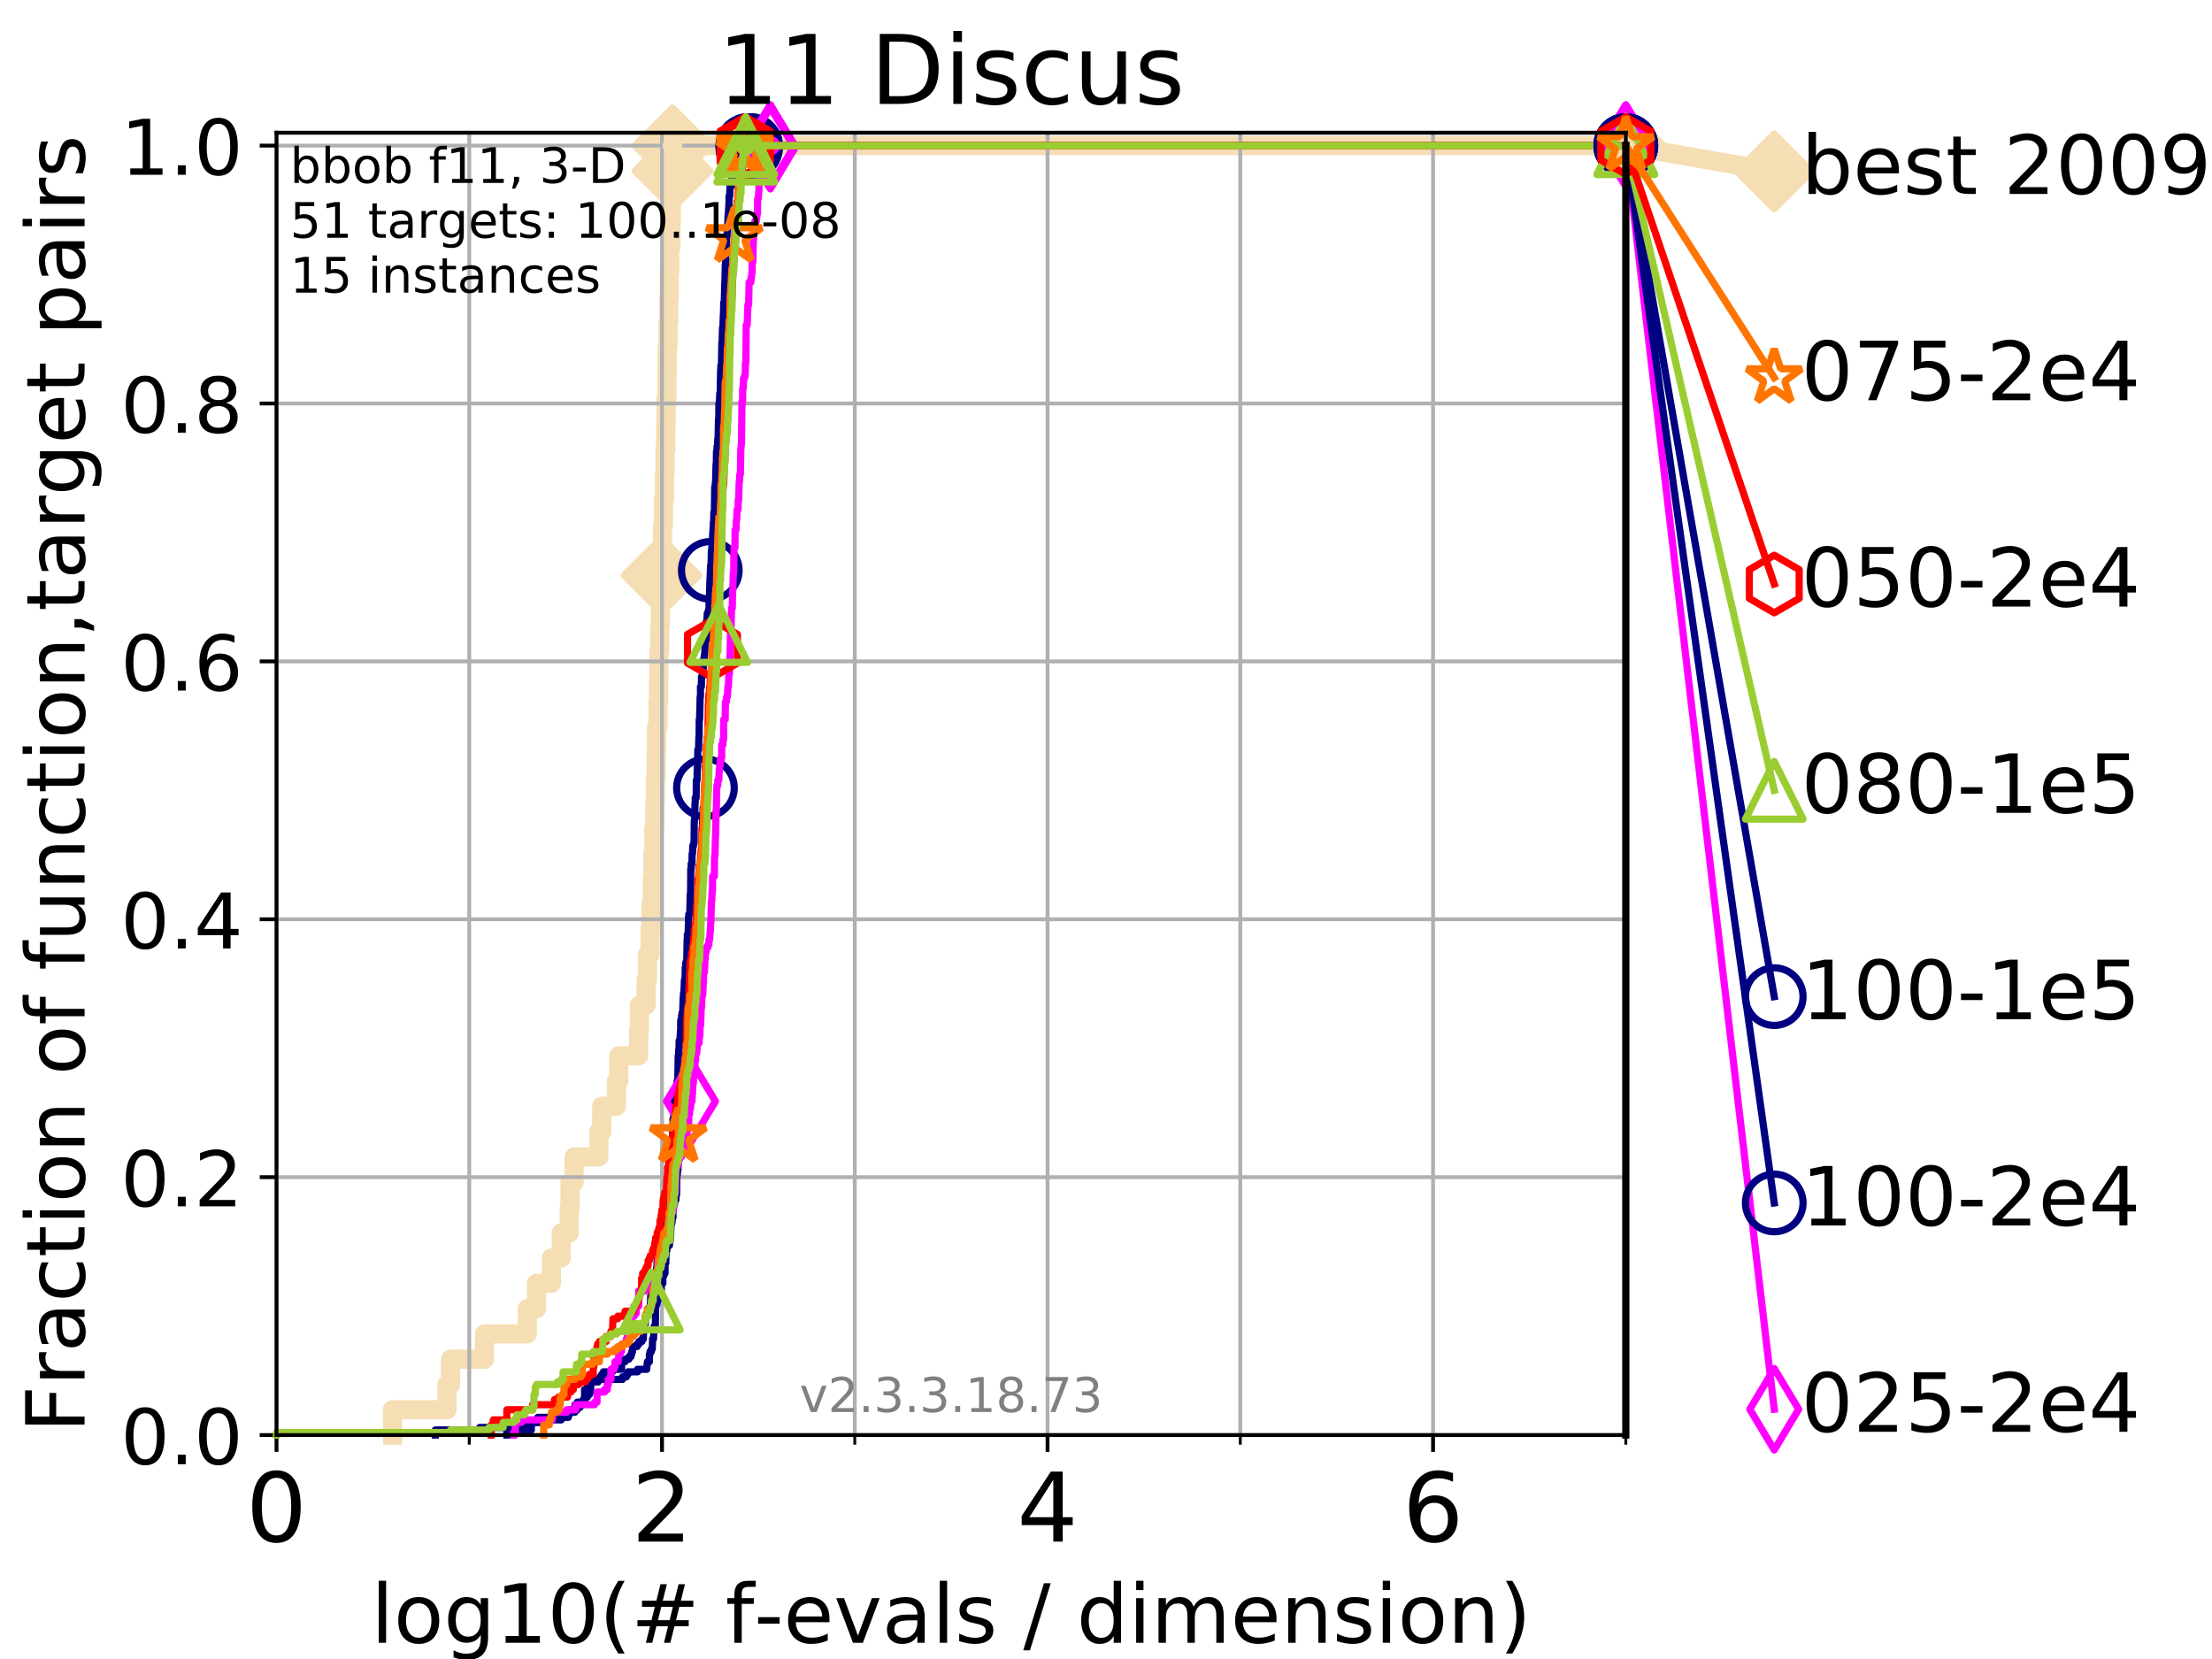 <?xml version="1.0" encoding="utf-8" standalone="no"?>
<!DOCTYPE svg PUBLIC "-//W3C//DTD SVG 1.1//EN"
  "http://www.w3.org/Graphics/SVG/1.1/DTD/svg11.dtd">
<!-- Created with matplotlib (https://matplotlib.org/) -->
<svg height="345.6pt" version="1.1" viewBox="0 0 460.8 345.6" width="460.8pt" xmlns="http://www.w3.org/2000/svg" xmlns:xlink="http://www.w3.org/1999/xlink">
 <defs>
  <style type="text/css">
*{stroke-linecap:butt;stroke-linejoin:round;}
  </style>
 </defs>
 <g id="figure_1">
  <g id="patch_1">
   <path d="M 0 345.6 
L 460.8 345.6 
L 460.8 0 
L 0 0 
z
" style="fill:#ffffff;"/>
  </g>
  <g id="axes_1">
   <g id="patch_2">
    <path d="M 57.6 298.944 
L 338.688 298.944 
L 338.688 27.648 
L 57.6 27.648 
z
" style="fill:#ffffff;"/>
   </g>
   <g id="line2d_1">
    <path d="M 81.776 298.944 
L 81.776 293.677 
L 93.122 293.677 
L 93.122 288.41 
L 93.864 288.41 
L 93.864 283.143 
L 100.935 283.143 
L 100.935 277.877 
L 109.843 277.877 
L 109.843 272.61 
L 111.768 272.61 
L 111.768 267.343 
L 114.86 267.343 
L 114.86 262.076 
L 116.914 262.076 
L 116.914 256.809 
L 118.577 256.809 
L 118.577 251.542 
L 118.752 251.542 
L 118.752 246.275 
L 119.603 246.275 
L 119.603 241.009 
L 124.744 241.009 
L 124.744 235.742 
L 125.352 235.742 
L 125.352 230.475 
L 128.411 230.475 
L 128.411 225.208 
L 128.905 225.208 
L 128.905 219.941 
L 133.048 219.941 
L 133.048 214.674 
L 133.201 214.674 
L 133.201 209.407 
L 134.591 209.407 
L 134.591 204.141 
L 134.87 204.141 
L 134.87 198.874 
L 135.415 198.874 
L 135.415 193.607 
L 135.615 193.607 
L 135.615 188.34 
L 135.879 188.34 
L 135.879 183.073 
L 136.009 183.073 
L 136.009 177.806 
L 136.202 177.806 
L 136.202 172.539 
L 136.393 172.539 
L 136.393 167.272 
L 136.52 167.272 
L 136.52 162.006 
L 136.708 162.006 
L 136.708 156.739 
L 136.77 156.739 
L 136.77 151.472 
L 137.077 151.472 
L 137.077 146.205 
L 137.199 146.205 
L 137.199 140.938 
L 137.259 140.938 
L 137.259 135.671 
L 137.439 135.671 
L 137.439 130.404 
L 137.559 130.404 
L 137.559 125.138 
L 137.794 125.138 
L 137.794 119.871 
L 137.911 119.871 
L 137.911 114.604 
L 138.027 114.604 
L 138.027 109.337 
L 138.199 109.337 
L 138.199 104.07 
L 138.426 104.07 
L 138.426 98.803 
L 138.539 98.803 
L 138.539 93.536 
L 138.706 93.536 
L 138.706 88.27 
L 138.762 88.27 
L 138.762 83.003 
L 138.927 83.003 
L 138.927 77.736 
L 138.982 77.736 
L 138.982 72.469 
L 139.145 72.469 
L 139.145 67.202 
L 139.307 67.202 
L 139.307 61.935 
L 139.414 61.935 
L 139.414 56.668 
L 139.52 56.668 
L 139.52 51.402 
L 139.783 51.402 
L 139.783 46.135 
L 139.835 46.135 
L 139.835 40.868 
L 139.939 40.868 
L 139.939 35.601 
L 140.094 35.601 
L 140.094 30.334 
L 338.688 30.334 
" style="fill:none;stroke:#f5deb3;stroke-linecap:square;stroke-width:4;"/>
   </g>
   <g id="line2d_2">
    <defs>
     <path d="M -0 7.778 
L 7.778 0 
L 0 -7.778 
L -7.778 -0 
z
" id="m0c4bc744da" style="stroke:#f5deb3;stroke-linejoin:miter;stroke-width:1.5;"/>
    </defs>
    <g>
     <use style="fill:#f5deb3;stroke:#f5deb3;stroke-linejoin:miter;stroke-width:1.5;" x="137.794" xlink:href="#m0c4bc744da" y="119.871"/>
     <use style="fill:#f5deb3;stroke:#f5deb3;stroke-linejoin:miter;stroke-width:1.5;" x="140.094" xlink:href="#m0c4bc744da" y="35.601"/>
     <use style="fill:#f5deb3;stroke:#f5deb3;stroke-linejoin:miter;stroke-width:1.5;" x="140.094" xlink:href="#m0c4bc744da" y="30.334"/>
     <use style="fill:#f5deb3;stroke:#f5deb3;stroke-linejoin:miter;stroke-width:1.5;" x="140.094" xlink:href="#m0c4bc744da" y="30.334"/>
     <use style="fill:#f5deb3;stroke:#f5deb3;stroke-linejoin:miter;stroke-width:1.5;" x="338.688" xlink:href="#m0c4bc744da" y="30.334"/>
    </g>
   </g>
   <g id="line2d_3">
    <path style="fill:none;stroke:#f5deb3;stroke-linecap:square;stroke-width:4;"/>
    <g/>
   </g>
   <g id="line2d_4">
    <path d="M 338.688 30.334 
L 369.608 35.706 
" style="fill:none;stroke:#f5deb3;stroke-linecap:square;stroke-width:4;"/>
    <g>
     <use style="fill:#f5deb3;stroke:#f5deb3;stroke-linejoin:miter;stroke-width:1.5;" x="338.688" xlink:href="#m0c4bc744da" y="30.334"/>
     <use style="fill:#f5deb3;stroke:#f5deb3;stroke-linejoin:miter;stroke-width:1.5;" x="369.608" xlink:href="#m0c4bc744da" y="35.706"/>
    </g>
   </g>
   <g id="matplotlib.axis_1">
    <g id="xtick_1">
     <g id="line2d_5">
      <path clip-path="url(#pbaa7f264c8)" d="M 57.6 298.944 
L 57.6 27.648 
" style="fill:none;stroke:#b0b0b0;stroke-linecap:square;stroke-width:0.8;"/>
     </g>
     <g id="line2d_6">
      <defs>
       <path d="M 0 0 
L 0 3.5 
" id="m6af929033d" style="stroke:#000000;stroke-width:0.8;"/>
      </defs>
      <g>
       <use style="stroke:#000000;stroke-width:0.8;" x="57.6" xlink:href="#m6af929033d" y="298.944"/>
      </g>
     </g>
     <g id="text_1">
      <!-- 0 -->
      <defs>
       <path d="M 31.781 66.406 
Q 24.172 66.406 20.328 58.906 
Q 16.5 51.422 16.5 36.375 
Q 16.5 21.391 20.328 13.891 
Q 24.172 6.391 31.781 6.391 
Q 39.453 6.391 43.281 13.891 
Q 47.125 21.391 47.125 36.375 
Q 47.125 51.422 43.281 58.906 
Q 39.453 66.406 31.781 66.406 
z
M 31.781 74.219 
Q 44.047 74.219 50.516 64.516 
Q 56.984 54.828 56.984 36.375 
Q 56.984 17.969 50.516 8.266 
Q 44.047 -1.422 31.781 -1.422 
Q 19.531 -1.422 13.062 8.266 
Q 6.594 17.969 6.594 36.375 
Q 6.594 54.828 13.062 64.516 
Q 19.531 74.219 31.781 74.219 
z
" id="DejaVuSans-48"/>
      </defs>
      <g transform="translate(51.237 321.141)scale(0.2 -0.2)">
       <use xlink:href="#DejaVuSans-48"/>
      </g>
     </g>
    </g>
    <g id="xtick_2">
     <g id="line2d_7">
      <path clip-path="url(#pbaa7f264c8)" d="M 137.911 298.944 
L 137.911 27.648 
" style="fill:none;stroke:#b0b0b0;stroke-linecap:square;stroke-width:0.8;"/>
     </g>
     <g id="line2d_8">
      <g>
       <use style="stroke:#000000;stroke-width:0.8;" x="137.911" xlink:href="#m6af929033d" y="298.944"/>
      </g>
     </g>
     <g id="text_2">
      <!-- 2 -->
      <defs>
       <path d="M 19.188 8.297 
L 53.609 8.297 
L 53.609 0 
L 7.328 0 
L 7.328 8.297 
Q 12.938 14.109 22.625 23.891 
Q 32.328 33.688 34.812 36.531 
Q 39.547 41.844 41.422 45.531 
Q 43.312 49.219 43.312 52.781 
Q 43.312 58.594 39.234 62.25 
Q 35.156 65.922 28.609 65.922 
Q 23.969 65.922 18.812 64.312 
Q 13.672 62.703 7.812 59.422 
L 7.812 69.391 
Q 13.766 71.781 18.938 73 
Q 24.125 74.219 28.422 74.219 
Q 39.75 74.219 46.484 68.547 
Q 53.219 62.891 53.219 53.422 
Q 53.219 48.922 51.531 44.891 
Q 49.859 40.875 45.406 35.406 
Q 44.188 33.984 37.641 27.219 
Q 31.109 20.453 19.188 8.297 
z
" id="DejaVuSans-50"/>
      </defs>
      <g transform="translate(131.548 321.141)scale(0.2 -0.2)">
       <use xlink:href="#DejaVuSans-50"/>
      </g>
     </g>
    </g>
    <g id="xtick_3">
     <g id="line2d_9">
      <path clip-path="url(#pbaa7f264c8)" d="M 218.222 298.944 
L 218.222 27.648 
" style="fill:none;stroke:#b0b0b0;stroke-linecap:square;stroke-width:0.8;"/>
     </g>
     <g id="line2d_10">
      <g>
       <use style="stroke:#000000;stroke-width:0.8;" x="218.222" xlink:href="#m6af929033d" y="298.944"/>
      </g>
     </g>
     <g id="text_3">
      <!-- 4 -->
      <defs>
       <path d="M 37.797 64.312 
L 12.891 25.391 
L 37.797 25.391 
z
M 35.203 72.906 
L 47.609 72.906 
L 47.609 25.391 
L 58.016 25.391 
L 58.016 17.188 
L 47.609 17.188 
L 47.609 0 
L 37.797 0 
L 37.797 17.188 
L 4.891 17.188 
L 4.891 26.703 
z
" id="DejaVuSans-52"/>
      </defs>
      <g transform="translate(211.859 321.141)scale(0.2 -0.2)">
       <use xlink:href="#DejaVuSans-52"/>
      </g>
     </g>
    </g>
    <g id="xtick_4">
     <g id="line2d_11">
      <path clip-path="url(#pbaa7f264c8)" d="M 298.533 298.944 
L 298.533 27.648 
" style="fill:none;stroke:#b0b0b0;stroke-linecap:square;stroke-width:0.8;"/>
     </g>
     <g id="line2d_12">
      <g>
       <use style="stroke:#000000;stroke-width:0.8;" x="298.533" xlink:href="#m6af929033d" y="298.944"/>
      </g>
     </g>
     <g id="text_4">
      <!-- 6 -->
      <defs>
       <path d="M 33.016 40.375 
Q 26.375 40.375 22.484 35.828 
Q 18.609 31.297 18.609 23.391 
Q 18.609 15.531 22.484 10.953 
Q 26.375 6.391 33.016 6.391 
Q 39.656 6.391 43.531 10.953 
Q 47.406 15.531 47.406 23.391 
Q 47.406 31.297 43.531 35.828 
Q 39.656 40.375 33.016 40.375 
z
M 52.594 71.297 
L 52.594 62.312 
Q 48.875 64.062 45.094 64.984 
Q 41.312 65.922 37.594 65.922 
Q 27.828 65.922 22.672 59.328 
Q 17.531 52.734 16.797 39.406 
Q 19.672 43.656 24.016 45.922 
Q 28.375 48.188 33.594 48.188 
Q 44.578 48.188 50.953 41.516 
Q 57.328 34.859 57.328 23.391 
Q 57.328 12.156 50.688 5.359 
Q 44.047 -1.422 33.016 -1.422 
Q 20.359 -1.422 13.672 8.266 
Q 6.984 17.969 6.984 36.375 
Q 6.984 53.656 15.188 63.938 
Q 23.391 74.219 37.203 74.219 
Q 40.922 74.219 44.703 73.484 
Q 48.484 72.75 52.594 71.297 
z
" id="DejaVuSans-54"/>
      </defs>
      <g transform="translate(292.17 321.141)scale(0.2 -0.2)">
       <use xlink:href="#DejaVuSans-54"/>
      </g>
     </g>
    </g>
    <g id="xtick_5">
     <g id="line2d_13">
      <path clip-path="url(#pbaa7f264c8)" d="M 97.755 298.944 
L 97.755 27.648 
" style="fill:none;stroke:#b0b0b0;stroke-linecap:square;stroke-width:0.8;"/>
     </g>
     <g id="line2d_14">
      <defs>
       <path d="M 0 0 
L 0 2 
" id="m5b0f1f447b" style="stroke:#000000;stroke-width:0.6;"/>
      </defs>
      <g>
       <use style="stroke:#000000;stroke-width:0.6;" x="97.755" xlink:href="#m5b0f1f447b" y="298.944"/>
      </g>
     </g>
    </g>
    <g id="xtick_6">
     <g id="line2d_15">
      <path clip-path="url(#pbaa7f264c8)" d="M 178.066 298.944 
L 178.066 27.648 
" style="fill:none;stroke:#b0b0b0;stroke-linecap:square;stroke-width:0.8;"/>
     </g>
     <g id="line2d_16">
      <g>
       <use style="stroke:#000000;stroke-width:0.6;" x="178.066" xlink:href="#m5b0f1f447b" y="298.944"/>
      </g>
     </g>
    </g>
    <g id="xtick_7">
     <g id="line2d_17">
      <path clip-path="url(#pbaa7f264c8)" d="M 258.377 298.944 
L 258.377 27.648 
" style="fill:none;stroke:#b0b0b0;stroke-linecap:square;stroke-width:0.8;"/>
     </g>
     <g id="line2d_18">
      <g>
       <use style="stroke:#000000;stroke-width:0.6;" x="258.377" xlink:href="#m5b0f1f447b" y="298.944"/>
      </g>
     </g>
    </g>
    <g id="xtick_8">
     <g id="line2d_19">
      <path clip-path="url(#pbaa7f264c8)" d="M 338.688 298.944 
L 338.688 27.648 
" style="fill:none;stroke:#b0b0b0;stroke-linecap:square;stroke-width:0.8;"/>
     </g>
     <g id="line2d_20">
      <g>
       <use style="stroke:#000000;stroke-width:0.6;" x="338.688" xlink:href="#m5b0f1f447b" y="298.944"/>
      </g>
     </g>
    </g>
    <g id="text_5">
     <!-- log10(# f-evals / dimension) -->
     <defs>
      <path d="M 9.422 75.984 
L 18.406 75.984 
L 18.406 0 
L 9.422 0 
z
" id="DejaVuSans-108"/>
      <path d="M 30.609 48.391 
Q 23.391 48.391 19.188 42.75 
Q 14.984 37.109 14.984 27.297 
Q 14.984 17.484 19.156 11.844 
Q 23.344 6.203 30.609 6.203 
Q 37.797 6.203 41.984 11.859 
Q 46.188 17.531 46.188 27.297 
Q 46.188 37.016 41.984 42.703 
Q 37.797 48.391 30.609 48.391 
z
M 30.609 56 
Q 42.328 56 49.016 48.375 
Q 55.719 40.766 55.719 27.297 
Q 55.719 13.875 49.016 6.219 
Q 42.328 -1.422 30.609 -1.422 
Q 18.844 -1.422 12.172 6.219 
Q 5.516 13.875 5.516 27.297 
Q 5.516 40.766 12.172 48.375 
Q 18.844 56 30.609 56 
z
" id="DejaVuSans-111"/>
      <path d="M 45.406 27.984 
Q 45.406 37.75 41.375 43.109 
Q 37.359 48.484 30.078 48.484 
Q 22.859 48.484 18.828 43.109 
Q 14.797 37.75 14.797 27.984 
Q 14.797 18.266 18.828 12.891 
Q 22.859 7.516 30.078 7.516 
Q 37.359 7.516 41.375 12.891 
Q 45.406 18.266 45.406 27.984 
z
M 54.391 6.781 
Q 54.391 -7.172 48.188 -13.984 
Q 42 -20.797 29.203 -20.797 
Q 24.469 -20.797 20.266 -20.094 
Q 16.062 -19.391 12.109 -17.922 
L 12.109 -9.188 
Q 16.062 -11.328 19.922 -12.344 
Q 23.781 -13.375 27.781 -13.375 
Q 36.625 -13.375 41.016 -8.766 
Q 45.406 -4.156 45.406 5.172 
L 45.406 9.625 
Q 42.625 4.781 38.281 2.391 
Q 33.938 0 27.875 0 
Q 17.828 0 11.672 7.656 
Q 5.516 15.328 5.516 27.984 
Q 5.516 40.672 11.672 48.328 
Q 17.828 56 27.875 56 
Q 33.938 56 38.281 53.609 
Q 42.625 51.219 45.406 46.391 
L 45.406 54.688 
L 54.391 54.688 
z
" id="DejaVuSans-103"/>
      <path d="M 12.406 8.297 
L 28.516 8.297 
L 28.516 63.922 
L 10.984 60.406 
L 10.984 69.391 
L 28.422 72.906 
L 38.281 72.906 
L 38.281 8.297 
L 54.391 8.297 
L 54.391 0 
L 12.406 0 
z
" id="DejaVuSans-49"/>
      <path d="M 31 75.875 
Q 24.469 64.656 21.281 53.656 
Q 18.109 42.672 18.109 31.391 
Q 18.109 20.125 21.312 9.062 
Q 24.516 -2 31 -13.188 
L 23.188 -13.188 
Q 15.875 -1.703 12.234 9.375 
Q 8.594 20.453 8.594 31.391 
Q 8.594 42.281 12.203 53.312 
Q 15.828 64.359 23.188 75.875 
z
" id="DejaVuSans-40"/>
      <path d="M 51.125 44 
L 36.922 44 
L 32.812 27.688 
L 47.125 27.688 
z
M 43.797 71.781 
L 38.719 51.516 
L 52.984 51.516 
L 58.109 71.781 
L 65.922 71.781 
L 60.891 51.516 
L 76.125 51.516 
L 76.125 44 
L 58.984 44 
L 54.984 27.688 
L 70.516 27.688 
L 70.516 20.219 
L 53.078 20.219 
L 48 0 
L 40.188 0 
L 45.219 20.219 
L 30.906 20.219 
L 25.875 0 
L 18.016 0 
L 23.094 20.219 
L 7.719 20.219 
L 7.719 27.688 
L 24.906 27.688 
L 29 44 
L 13.281 44 
L 13.281 51.516 
L 30.906 51.516 
L 35.891 71.781 
z
" id="DejaVuSans-35"/>
      <path id="DejaVuSans-32"/>
      <path d="M 37.109 75.984 
L 37.109 68.5 
L 28.516 68.5 
Q 23.688 68.5 21.797 66.547 
Q 19.922 64.594 19.922 59.516 
L 19.922 54.688 
L 34.719 54.688 
L 34.719 47.703 
L 19.922 47.703 
L 19.922 0 
L 10.891 0 
L 10.891 47.703 
L 2.297 47.703 
L 2.297 54.688 
L 10.891 54.688 
L 10.891 58.5 
Q 10.891 67.625 15.141 71.797 
Q 19.391 75.984 28.609 75.984 
z
" id="DejaVuSans-102"/>
      <path d="M 4.891 31.391 
L 31.203 31.391 
L 31.203 23.391 
L 4.891 23.391 
z
" id="DejaVuSans-45"/>
      <path d="M 56.203 29.594 
L 56.203 25.203 
L 14.891 25.203 
Q 15.484 15.922 20.484 11.062 
Q 25.484 6.203 34.422 6.203 
Q 39.594 6.203 44.453 7.469 
Q 49.312 8.734 54.109 11.281 
L 54.109 2.781 
Q 49.266 0.734 44.188 -0.344 
Q 39.109 -1.422 33.891 -1.422 
Q 20.797 -1.422 13.156 6.188 
Q 5.516 13.812 5.516 26.812 
Q 5.516 40.234 12.766 48.109 
Q 20.016 56 32.328 56 
Q 43.359 56 49.781 48.891 
Q 56.203 41.797 56.203 29.594 
z
M 47.219 32.234 
Q 47.125 39.594 43.094 43.984 
Q 39.062 48.391 32.422 48.391 
Q 24.906 48.391 20.391 44.141 
Q 15.875 39.891 15.188 32.172 
z
" id="DejaVuSans-101"/>
      <path d="M 2.984 54.688 
L 12.5 54.688 
L 29.594 8.797 
L 46.688 54.688 
L 56.203 54.688 
L 35.688 0 
L 23.484 0 
z
" id="DejaVuSans-118"/>
      <path d="M 34.281 27.484 
Q 23.391 27.484 19.188 25 
Q 14.984 22.516 14.984 16.5 
Q 14.984 11.719 18.141 8.906 
Q 21.297 6.109 26.703 6.109 
Q 34.188 6.109 38.703 11.406 
Q 43.219 16.703 43.219 25.484 
L 43.219 27.484 
z
M 52.203 31.203 
L 52.203 0 
L 43.219 0 
L 43.219 8.297 
Q 40.141 3.328 35.547 0.953 
Q 30.953 -1.422 24.312 -1.422 
Q 15.922 -1.422 10.953 3.297 
Q 6 8.016 6 15.922 
Q 6 25.141 12.172 29.828 
Q 18.359 34.516 30.609 34.516 
L 43.219 34.516 
L 43.219 35.406 
Q 43.219 41.609 39.141 45 
Q 35.062 48.391 27.688 48.391 
Q 23 48.391 18.547 47.266 
Q 14.109 46.141 10.016 43.891 
L 10.016 52.203 
Q 14.938 54.109 19.578 55.047 
Q 24.219 56 28.609 56 
Q 40.484 56 46.344 49.844 
Q 52.203 43.703 52.203 31.203 
z
" id="DejaVuSans-97"/>
      <path d="M 44.281 53.078 
L 44.281 44.578 
Q 40.484 46.531 36.375 47.5 
Q 32.281 48.484 27.875 48.484 
Q 21.188 48.484 17.844 46.438 
Q 14.5 44.391 14.5 40.281 
Q 14.5 37.156 16.891 35.375 
Q 19.281 33.594 26.516 31.984 
L 29.594 31.297 
Q 39.156 29.25 43.188 25.516 
Q 47.219 21.781 47.219 15.094 
Q 47.219 7.469 41.188 3.016 
Q 35.156 -1.422 24.609 -1.422 
Q 20.219 -1.422 15.453 -0.562 
Q 10.688 0.297 5.422 2 
L 5.422 11.281 
Q 10.406 8.688 15.234 7.391 
Q 20.062 6.109 24.812 6.109 
Q 31.156 6.109 34.562 8.281 
Q 37.984 10.453 37.984 14.406 
Q 37.984 18.062 35.516 20.016 
Q 33.062 21.969 24.703 23.781 
L 21.578 24.516 
Q 13.234 26.266 9.516 29.906 
Q 5.812 33.547 5.812 39.891 
Q 5.812 47.609 11.281 51.797 
Q 16.75 56 26.812 56 
Q 31.781 56 36.172 55.266 
Q 40.578 54.547 44.281 53.078 
z
" id="DejaVuSans-115"/>
      <path d="M 25.391 72.906 
L 33.688 72.906 
L 8.297 -9.281 
L 0 -9.281 
z
" id="DejaVuSans-47"/>
      <path d="M 45.406 46.391 
L 45.406 75.984 
L 54.391 75.984 
L 54.391 0 
L 45.406 0 
L 45.406 8.203 
Q 42.578 3.328 38.25 0.953 
Q 33.938 -1.422 27.875 -1.422 
Q 17.969 -1.422 11.734 6.484 
Q 5.516 14.406 5.516 27.297 
Q 5.516 40.188 11.734 48.094 
Q 17.969 56 27.875 56 
Q 33.938 56 38.25 53.625 
Q 42.578 51.266 45.406 46.391 
z
M 14.797 27.297 
Q 14.797 17.391 18.875 11.75 
Q 22.953 6.109 30.078 6.109 
Q 37.203 6.109 41.297 11.75 
Q 45.406 17.391 45.406 27.297 
Q 45.406 37.203 41.297 42.844 
Q 37.203 48.484 30.078 48.484 
Q 22.953 48.484 18.875 42.844 
Q 14.797 37.203 14.797 27.297 
z
" id="DejaVuSans-100"/>
      <path d="M 9.422 54.688 
L 18.406 54.688 
L 18.406 0 
L 9.422 0 
z
M 9.422 75.984 
L 18.406 75.984 
L 18.406 64.594 
L 9.422 64.594 
z
" id="DejaVuSans-105"/>
      <path d="M 52 44.188 
Q 55.375 50.25 60.062 53.125 
Q 64.75 56 71.094 56 
Q 79.641 56 84.281 50.016 
Q 88.922 44.047 88.922 33.016 
L 88.922 0 
L 79.891 0 
L 79.891 32.719 
Q 79.891 40.578 77.094 44.375 
Q 74.312 48.188 68.609 48.188 
Q 61.625 48.188 57.562 43.547 
Q 53.516 38.922 53.516 30.906 
L 53.516 0 
L 44.484 0 
L 44.484 32.719 
Q 44.484 40.625 41.703 44.406 
Q 38.922 48.188 33.109 48.188 
Q 26.219 48.188 22.156 43.531 
Q 18.109 38.875 18.109 30.906 
L 18.109 0 
L 9.078 0 
L 9.078 54.688 
L 18.109 54.688 
L 18.109 46.188 
Q 21.188 51.219 25.484 53.609 
Q 29.781 56 35.688 56 
Q 41.656 56 45.828 52.969 
Q 50 49.953 52 44.188 
z
" id="DejaVuSans-109"/>
      <path d="M 54.891 33.016 
L 54.891 0 
L 45.906 0 
L 45.906 32.719 
Q 45.906 40.484 42.875 44.328 
Q 39.844 48.188 33.797 48.188 
Q 26.516 48.188 22.312 43.547 
Q 18.109 38.922 18.109 30.906 
L 18.109 0 
L 9.078 0 
L 9.078 54.688 
L 18.109 54.688 
L 18.109 46.188 
Q 21.344 51.125 25.703 53.562 
Q 30.078 56 35.797 56 
Q 45.219 56 50.047 50.172 
Q 54.891 44.344 54.891 33.016 
z
" id="DejaVuSans-110"/>
      <path d="M 8.016 75.875 
L 15.828 75.875 
Q 23.141 64.359 26.781 53.312 
Q 30.422 42.281 30.422 31.391 
Q 30.422 20.453 26.781 9.375 
Q 23.141 -1.703 15.828 -13.188 
L 8.016 -13.188 
Q 14.5 -2 17.703 9.062 
Q 20.906 20.125 20.906 31.391 
Q 20.906 42.672 17.703 53.656 
Q 14.5 64.656 8.016 75.875 
z
" id="DejaVuSans-41"/>
     </defs>
     <g transform="translate(77.303 342.218)scale(0.17 -0.17)">
      <use xlink:href="#DejaVuSans-108"/>
      <use x="27.783" xlink:href="#DejaVuSans-111"/>
      <use x="88.965" xlink:href="#DejaVuSans-103"/>
      <use x="152.441" xlink:href="#DejaVuSans-49"/>
      <use x="216.064" xlink:href="#DejaVuSans-48"/>
      <use x="279.688" xlink:href="#DejaVuSans-40"/>
      <use x="318.701" xlink:href="#DejaVuSans-35"/>
      <use x="402.49" xlink:href="#DejaVuSans-32"/>
      <use x="434.277" xlink:href="#DejaVuSans-102"/>
      <use x="469.404" xlink:href="#DejaVuSans-45"/>
      <use x="505.488" xlink:href="#DejaVuSans-101"/>
      <use x="567.012" xlink:href="#DejaVuSans-118"/>
      <use x="626.191" xlink:href="#DejaVuSans-97"/>
      <use x="687.471" xlink:href="#DejaVuSans-108"/>
      <use x="715.254" xlink:href="#DejaVuSans-115"/>
      <use x="767.354" xlink:href="#DejaVuSans-32"/>
      <use x="799.141" xlink:href="#DejaVuSans-47"/>
      <use x="832.832" xlink:href="#DejaVuSans-32"/>
      <use x="864.619" xlink:href="#DejaVuSans-100"/>
      <use x="928.096" xlink:href="#DejaVuSans-105"/>
      <use x="955.879" xlink:href="#DejaVuSans-109"/>
      <use x="1053.291" xlink:href="#DejaVuSans-101"/>
      <use x="1114.814" xlink:href="#DejaVuSans-110"/>
      <use x="1178.193" xlink:href="#DejaVuSans-115"/>
      <use x="1230.293" xlink:href="#DejaVuSans-105"/>
      <use x="1258.076" xlink:href="#DejaVuSans-111"/>
      <use x="1319.258" xlink:href="#DejaVuSans-110"/>
      <use x="1382.637" xlink:href="#DejaVuSans-41"/>
     </g>
    </g>
   </g>
   <g id="matplotlib.axis_2">
    <g id="ytick_1">
     <g id="line2d_21">
      <path clip-path="url(#pbaa7f264c8)" d="M 57.6 298.944 
L 338.688 298.944 
" style="fill:none;stroke:#b0b0b0;stroke-linecap:square;stroke-width:0.8;"/>
     </g>
     <g id="line2d_22">
      <defs>
       <path d="M 0 0 
L -3.5 0 
" id="md8a87e8ab4" style="stroke:#000000;stroke-width:0.8;"/>
      </defs>
      <g>
       <use style="stroke:#000000;stroke-width:0.8;" x="57.6" xlink:href="#md8a87e8ab4" y="298.944"/>
      </g>
     </g>
     <g id="text_6">
      <!-- 0.0 -->
      <defs>
       <path d="M 10.688 12.406 
L 21 12.406 
L 21 0 
L 10.688 0 
z
" id="DejaVuSans-46"/>
      </defs>
      <g transform="translate(25.155 305.023)scale(0.16 -0.16)">
       <use xlink:href="#DejaVuSans-48"/>
       <use x="63.623" xlink:href="#DejaVuSans-46"/>
       <use x="95.41" xlink:href="#DejaVuSans-48"/>
      </g>
     </g>
    </g>
    <g id="ytick_2">
     <g id="line2d_23">
      <path clip-path="url(#pbaa7f264c8)" d="M 57.6 245.222 
L 338.688 245.222 
" style="fill:none;stroke:#b0b0b0;stroke-linecap:square;stroke-width:0.8;"/>
     </g>
     <g id="line2d_24">
      <g>
       <use style="stroke:#000000;stroke-width:0.8;" x="57.6" xlink:href="#md8a87e8ab4" y="245.222"/>
      </g>
     </g>
     <g id="text_7">
      <!-- 0.2 -->
      <g transform="translate(25.155 251.301)scale(0.16 -0.16)">
       <use xlink:href="#DejaVuSans-48"/>
       <use x="63.623" xlink:href="#DejaVuSans-46"/>
       <use x="95.41" xlink:href="#DejaVuSans-50"/>
      </g>
     </g>
    </g>
    <g id="ytick_3">
     <g id="line2d_25">
      <path clip-path="url(#pbaa7f264c8)" d="M 57.6 191.5 
L 338.688 191.5 
" style="fill:none;stroke:#b0b0b0;stroke-linecap:square;stroke-width:0.8;"/>
     </g>
     <g id="line2d_26">
      <g>
       <use style="stroke:#000000;stroke-width:0.8;" x="57.6" xlink:href="#md8a87e8ab4" y="191.5"/>
      </g>
     </g>
     <g id="text_8">
      <!-- 0.4 -->
      <g transform="translate(25.155 197.579)scale(0.16 -0.16)">
       <use xlink:href="#DejaVuSans-48"/>
       <use x="63.623" xlink:href="#DejaVuSans-46"/>
       <use x="95.41" xlink:href="#DejaVuSans-52"/>
      </g>
     </g>
    </g>
    <g id="ytick_4">
     <g id="line2d_27">
      <path clip-path="url(#pbaa7f264c8)" d="M 57.6 137.778 
L 338.688 137.778 
" style="fill:none;stroke:#b0b0b0;stroke-linecap:square;stroke-width:0.8;"/>
     </g>
     <g id="line2d_28">
      <g>
       <use style="stroke:#000000;stroke-width:0.8;" x="57.6" xlink:href="#md8a87e8ab4" y="137.778"/>
      </g>
     </g>
     <g id="text_9">
      <!-- 0.6 -->
      <g transform="translate(25.155 143.857)scale(0.16 -0.16)">
       <use xlink:href="#DejaVuSans-48"/>
       <use x="63.623" xlink:href="#DejaVuSans-46"/>
       <use x="95.41" xlink:href="#DejaVuSans-54"/>
      </g>
     </g>
    </g>
    <g id="ytick_5">
     <g id="line2d_29">
      <path clip-path="url(#pbaa7f264c8)" d="M 57.6 84.056 
L 338.688 84.056 
" style="fill:none;stroke:#b0b0b0;stroke-linecap:square;stroke-width:0.8;"/>
     </g>
     <g id="line2d_30">
      <g>
       <use style="stroke:#000000;stroke-width:0.8;" x="57.6" xlink:href="#md8a87e8ab4" y="84.056"/>
      </g>
     </g>
     <g id="text_10">
      <!-- 0.8 -->
      <defs>
       <path d="M 31.781 34.625 
Q 24.75 34.625 20.719 30.859 
Q 16.703 27.094 16.703 20.516 
Q 16.703 13.922 20.719 10.156 
Q 24.75 6.391 31.781 6.391 
Q 38.812 6.391 42.859 10.172 
Q 46.922 13.969 46.922 20.516 
Q 46.922 27.094 42.891 30.859 
Q 38.875 34.625 31.781 34.625 
z
M 21.922 38.812 
Q 15.578 40.375 12.031 44.719 
Q 8.5 49.078 8.5 55.328 
Q 8.5 64.062 14.719 69.141 
Q 20.953 74.219 31.781 74.219 
Q 42.672 74.219 48.875 69.141 
Q 55.078 64.062 55.078 55.328 
Q 55.078 49.078 51.531 44.719 
Q 48 40.375 41.703 38.812 
Q 48.828 37.156 52.797 32.312 
Q 56.781 27.484 56.781 20.516 
Q 56.781 9.906 50.312 4.234 
Q 43.844 -1.422 31.781 -1.422 
Q 19.734 -1.422 13.25 4.234 
Q 6.781 9.906 6.781 20.516 
Q 6.781 27.484 10.781 32.312 
Q 14.797 37.156 21.922 38.812 
z
M 18.312 54.391 
Q 18.312 48.734 21.844 45.562 
Q 25.391 42.391 31.781 42.391 
Q 38.141 42.391 41.719 45.562 
Q 45.312 48.734 45.312 54.391 
Q 45.312 60.062 41.719 63.234 
Q 38.141 66.406 31.781 66.406 
Q 25.391 66.406 21.844 63.234 
Q 18.312 60.062 18.312 54.391 
z
" id="DejaVuSans-56"/>
      </defs>
      <g transform="translate(25.155 90.135)scale(0.16 -0.16)">
       <use xlink:href="#DejaVuSans-48"/>
       <use x="63.623" xlink:href="#DejaVuSans-46"/>
       <use x="95.41" xlink:href="#DejaVuSans-56"/>
      </g>
     </g>
    </g>
    <g id="ytick_6">
     <g id="line2d_31">
      <path clip-path="url(#pbaa7f264c8)" d="M 57.6 30.334 
L 338.688 30.334 
" style="fill:none;stroke:#b0b0b0;stroke-linecap:square;stroke-width:0.8;"/>
     </g>
     <g id="line2d_32">
      <g>
       <use style="stroke:#000000;stroke-width:0.8;" x="57.6" xlink:href="#md8a87e8ab4" y="30.334"/>
      </g>
     </g>
     <g id="text_11">
      <!-- 1.0 -->
      <g transform="translate(25.155 36.413)scale(0.16 -0.16)">
       <use xlink:href="#DejaVuSans-49"/>
       <use x="63.623" xlink:href="#DejaVuSans-46"/>
       <use x="95.41" xlink:href="#DejaVuSans-48"/>
      </g>
     </g>
    </g>
    <g id="text_12">
     <!-- Fraction of function,target pairs -->
     <defs>
      <path d="M 9.812 72.906 
L 51.703 72.906 
L 51.703 64.594 
L 19.672 64.594 
L 19.672 43.109 
L 48.578 43.109 
L 48.578 34.812 
L 19.672 34.812 
L 19.672 0 
L 9.812 0 
z
" id="DejaVuSans-70"/>
      <path d="M 41.109 46.297 
Q 39.594 47.172 37.812 47.578 
Q 36.031 48 33.891 48 
Q 26.266 48 22.188 43.047 
Q 18.109 38.094 18.109 28.812 
L 18.109 0 
L 9.078 0 
L 9.078 54.688 
L 18.109 54.688 
L 18.109 46.188 
Q 20.953 51.172 25.484 53.578 
Q 30.031 56 36.531 56 
Q 37.453 56 38.578 55.875 
Q 39.703 55.766 41.062 55.516 
z
" id="DejaVuSans-114"/>
      <path d="M 48.781 52.594 
L 48.781 44.188 
Q 44.969 46.297 41.141 47.344 
Q 37.312 48.391 33.406 48.391 
Q 24.656 48.391 19.812 42.844 
Q 14.984 37.312 14.984 27.297 
Q 14.984 17.281 19.812 11.734 
Q 24.656 6.203 33.406 6.203 
Q 37.312 6.203 41.141 7.25 
Q 44.969 8.297 48.781 10.406 
L 48.781 2.094 
Q 45.016 0.344 40.984 -0.531 
Q 36.969 -1.422 32.422 -1.422 
Q 20.062 -1.422 12.781 6.344 
Q 5.516 14.109 5.516 27.297 
Q 5.516 40.672 12.859 48.328 
Q 20.219 56 33.016 56 
Q 37.156 56 41.109 55.141 
Q 45.062 54.297 48.781 52.594 
z
" id="DejaVuSans-99"/>
      <path d="M 18.312 70.219 
L 18.312 54.688 
L 36.812 54.688 
L 36.812 47.703 
L 18.312 47.703 
L 18.312 18.016 
Q 18.312 11.328 20.141 9.422 
Q 21.969 7.516 27.594 7.516 
L 36.812 7.516 
L 36.812 0 
L 27.594 0 
Q 17.188 0 13.234 3.875 
Q 9.281 7.766 9.281 18.016 
L 9.281 47.703 
L 2.688 47.703 
L 2.688 54.688 
L 9.281 54.688 
L 9.281 70.219 
z
" id="DejaVuSans-116"/>
      <path d="M 8.5 21.578 
L 8.5 54.688 
L 17.484 54.688 
L 17.484 21.922 
Q 17.484 14.156 20.5 10.266 
Q 23.531 6.391 29.594 6.391 
Q 36.859 6.391 41.078 11.031 
Q 45.312 15.672 45.312 23.688 
L 45.312 54.688 
L 54.297 54.688 
L 54.297 0 
L 45.312 0 
L 45.312 8.406 
Q 42.047 3.422 37.719 1 
Q 33.406 -1.422 27.688 -1.422 
Q 18.266 -1.422 13.375 4.438 
Q 8.5 10.297 8.5 21.578 
z
M 31.109 56 
z
" id="DejaVuSans-117"/>
      <path d="M 11.719 12.406 
L 22.016 12.406 
L 22.016 4 
L 14.016 -11.625 
L 7.719 -11.625 
L 11.719 4 
z
" id="DejaVuSans-44"/>
      <path d="M 18.109 8.203 
L 18.109 -20.797 
L 9.078 -20.797 
L 9.078 54.688 
L 18.109 54.688 
L 18.109 46.391 
Q 20.953 51.266 25.266 53.625 
Q 29.594 56 35.594 56 
Q 45.562 56 51.781 48.094 
Q 58.016 40.188 58.016 27.297 
Q 58.016 14.406 51.781 6.484 
Q 45.562 -1.422 35.594 -1.422 
Q 29.594 -1.422 25.266 0.953 
Q 20.953 3.328 18.109 8.203 
z
M 48.688 27.297 
Q 48.688 37.203 44.609 42.844 
Q 40.531 48.484 33.406 48.484 
Q 26.266 48.484 22.188 42.844 
Q 18.109 37.203 18.109 27.297 
Q 18.109 17.391 22.188 11.75 
Q 26.266 6.109 33.406 6.109 
Q 40.531 6.109 44.609 11.75 
Q 48.688 17.391 48.688 27.297 
z
" id="DejaVuSans-112"/>
     </defs>
     <g transform="translate(17.62 298.435)rotate(-90)scale(0.17 -0.17)">
      <use xlink:href="#DejaVuSans-70"/>
      <use x="57.41" xlink:href="#DejaVuSans-114"/>
      <use x="98.523" xlink:href="#DejaVuSans-97"/>
      <use x="159.803" xlink:href="#DejaVuSans-99"/>
      <use x="214.783" xlink:href="#DejaVuSans-116"/>
      <use x="253.992" xlink:href="#DejaVuSans-105"/>
      <use x="281.775" xlink:href="#DejaVuSans-111"/>
      <use x="342.957" xlink:href="#DejaVuSans-110"/>
      <use x="406.336" xlink:href="#DejaVuSans-32"/>
      <use x="438.123" xlink:href="#DejaVuSans-111"/>
      <use x="499.305" xlink:href="#DejaVuSans-102"/>
      <use x="534.51" xlink:href="#DejaVuSans-32"/>
      <use x="566.297" xlink:href="#DejaVuSans-102"/>
      <use x="601.502" xlink:href="#DejaVuSans-117"/>
      <use x="664.881" xlink:href="#DejaVuSans-110"/>
      <use x="728.26" xlink:href="#DejaVuSans-99"/>
      <use x="783.24" xlink:href="#DejaVuSans-116"/>
      <use x="822.449" xlink:href="#DejaVuSans-105"/>
      <use x="850.232" xlink:href="#DejaVuSans-111"/>
      <use x="911.414" xlink:href="#DejaVuSans-110"/>
      <use x="974.793" xlink:href="#DejaVuSans-44"/>
      <use x="1006.58" xlink:href="#DejaVuSans-116"/>
      <use x="1045.789" xlink:href="#DejaVuSans-97"/>
      <use x="1107.068" xlink:href="#DejaVuSans-114"/>
      <use x="1148.166" xlink:href="#DejaVuSans-103"/>
      <use x="1211.643" xlink:href="#DejaVuSans-101"/>
      <use x="1273.166" xlink:href="#DejaVuSans-116"/>
      <use x="1312.375" xlink:href="#DejaVuSans-32"/>
      <use x="1344.162" xlink:href="#DejaVuSans-112"/>
      <use x="1407.639" xlink:href="#DejaVuSans-97"/>
      <use x="1468.918" xlink:href="#DejaVuSans-105"/>
      <use x="1496.701" xlink:href="#DejaVuSans-114"/>
      <use x="1537.814" xlink:href="#DejaVuSans-115"/>
     </g>
    </g>
   </g>
   <g id="line2d_33">
    <defs>
     <path d="M 0 1.5 
C 0.398 1.5 0.779 1.342 1.061 1.061 
C 1.342 0.779 1.5 0.398 1.5 0 
C 1.5 -0.398 1.342 -0.779 1.061 -1.061 
C 0.779 -1.342 0.398 -1.5 0 -1.5 
C -0.398 -1.5 -0.779 -1.342 -1.061 -1.061 
C -1.342 -0.779 -1.5 -0.398 -1.5 0 
C -1.5 0.398 -1.342 0.779 -1.061 1.061 
C -0.779 1.342 -0.398 1.5 0 1.5 
z
" id="m11a021d3fd" style="stroke:#f5deb3;"/>
    </defs>
    <g>
     <use style="fill:#f5deb3;stroke:#f5deb3;" x="140.094" xlink:href="#m11a021d3fd" y="30.334"/>
     <use style="fill:#f5deb3;stroke:#f5deb3;" x="140.094" xlink:href="#m11a021d3fd" y="30.334"/>
    </g>
   </g>
   <g id="line2d_34">
    <defs>
     <path d="M 0 1.5 
C 0.398 1.5 0.779 1.342 1.061 1.061 
C 1.342 0.779 1.5 0.398 1.5 0 
C 1.5 -0.398 1.342 -0.779 1.061 -1.061 
C 0.779 -1.342 0.398 -1.5 0 -1.5 
C -0.398 -1.5 -0.779 -1.342 -1.061 -1.061 
C -1.342 -0.779 -1.5 -0.398 -1.5 0 
C -1.5 0.398 -1.342 0.779 -1.061 1.061 
C -0.779 1.342 -0.398 1.5 0 1.5 
z
" id="med8cdd665e" style="stroke:#000080;"/>
    </defs>
    <g>
     <use style="fill:#000080;stroke:#000080;" x="156.338" xlink:href="#med8cdd665e" y="30.334"/>
     <use style="fill:#000080;stroke:#000080;" x="156.338" xlink:href="#med8cdd665e" y="30.334"/>
    </g>
   </g>
   <g id="line2d_35">
    <path d="M 105.585 298.944 
L 105.585 297.891 
L 110.694 297.891 
L 110.694 296.311 
L 112.026 296.311 
L 112.026 295.257 
L 115.918 295.257 
L 115.918 294.731 
L 118.04 294.731 
L 118.04 294.204 
L 119.768 294.204 
L 119.768 292.624 
L 120.255 292.624 
L 120.255 292.097 
L 121.785 292.097 
L 121.785 291.044 
L 122.362 291.044 
L 122.362 290.517 
L 122.782 290.517 
L 122.782 289.99 
L 123.057 289.99 
L 123.057 288.41 
L 123.193 288.41 
L 123.193 287.884 
L 124.62 287.884 
L 124.62 287.357 
L 129.668 287.357 
L 129.668 286.83 
L 130.488 286.83 
L 130.488 286.304 
L 130.84 286.304 
L 130.84 285.777 
L 132.816 285.777 
L 132.816 285.25 
L 134.731 285.25 
L 134.801 284.197 
L 134.87 284.197 
L 134.87 283.67 
L 135.281 283.67 
L 135.281 282.09 
L 135.415 282.09 
L 135.415 281.563 
L 135.682 281.563 
L 135.682 281.037 
L 135.879 281.037 
L 135.944 278.93 
L 136.138 278.93 
L 136.202 277.35 
L 136.266 277.35 
L 136.266 276.296 
L 136.52 276.296 
L 136.583 272.083 
L 136.708 272.083 
L 136.708 271.556 
L 136.894 271.556 
L 136.894 271.03 
L 137.016 271.03 
L 137.016 270.503 
L 137.259 270.503 
L 137.259 269.45 
L 137.38 269.45 
L 137.38 268.923 
L 137.736 268.923 
L 137.794 267.343 
L 138.084 267.343 
L 138.084 265.763 
L 138.313 265.763 
L 138.313 265.236 
L 138.539 265.236 
L 138.539 263.129 
L 138.706 263.129 
L 138.762 260.496 
L 138.927 260.496 
L 138.982 259.443 
L 139.467 259.443 
L 139.467 258.389 
L 139.678 258.389 
L 139.783 255.229 
L 139.835 255.229 
L 139.835 254.702 
L 139.991 254.702 
L 140.094 253.649 
L 140.196 253.649 
L 140.196 251.016 
L 140.499 251.016 
L 140.599 249.962 
L 140.797 249.962 
L 140.847 248.909 
L 140.944 248.909 
L 140.993 244.695 
L 141.09 244.695 
L 141.187 243.642 
L 141.235 243.642 
L 141.283 238.902 
L 141.379 238.902 
L 141.474 236.795 
L 141.521 236.795 
L 141.615 233.635 
L 141.709 233.635 
L 141.709 233.108 
L 141.895 233.108 
L 141.987 232.055 
L 142.033 232.055 
L 142.125 229.948 
L 142.307 229.948 
L 142.397 228.895 
L 142.531 228.895 
L 142.62 226.261 
L 142.753 226.261 
L 142.753 225.208 
L 142.884 225.208 
L 142.928 223.628 
L 143.015 223.628 
L 143.101 220.994 
L 143.23 220.994 
L 143.316 219.414 
L 143.401 219.414 
L 143.486 216.254 
L 143.528 216.254 
L 143.612 213.094 
L 143.695 213.094 
L 143.695 212.567 
L 143.82 212.567 
L 143.862 210.987 
L 143.944 210.987 
L 143.985 209.407 
L 144.067 209.407 
L 144.067 208.354 
L 144.27 208.354 
L 144.27 207.827 
L 144.431 207.827 
L 144.511 205.721 
L 144.55 205.721 
L 144.63 203.614 
L 144.669 203.614 
L 144.748 199.927 
L 144.865 199.927 
L 144.943 196.24 
L 145.059 196.24 
L 145.136 194.133 
L 145.213 194.133 
L 145.289 190.447 
L 145.327 190.447 
L 145.365 188.34 
L 145.479 188.34 
L 145.479 187.813 
L 145.629 187.813 
L 145.703 184.653 
L 145.74 184.653 
L 145.777 180.966 
L 145.925 180.966 
L 146.035 178.333 
L 146.107 178.333 
L 146.216 174.646 
L 146.288 174.646 
L 146.396 169.906 
L 146.467 169.906 
L 146.467 168.326 
L 146.714 168.326 
L 146.784 165.166 
L 146.854 165.166 
L 146.958 163.059 
L 147.062 163.059 
L 147.165 157.792 
L 147.199 157.792 
L 147.301 155.685 
L 147.402 155.685 
L 147.47 154.105 
L 147.604 154.105 
L 147.703 152.525 
L 147.77 152.525 
L 147.868 148.312 
L 147.967 148.312 
L 148.064 146.205 
L 148.129 146.205 
L 148.129 144.625 
L 148.258 144.625 
L 148.354 141.992 
L 148.386 141.992 
L 148.481 135.671 
L 148.513 135.671 
L 148.608 131.458 
L 148.764 131.458 
L 148.858 129.878 
L 148.982 129.878 
L 149.074 127.244 
L 149.104 127.244 
L 149.196 125.138 
L 149.226 125.138 
L 149.317 123.558 
L 149.347 123.558 
L 149.438 121.451 
L 149.468 121.451 
L 149.557 118.291 
L 149.617 118.291 
L 149.617 117.764 
L 149.735 117.764 
L 149.735 116.711 
L 149.911 116.711 
L 149.999 115.131 
L 150.028 115.131 
L 150.115 111.97 
L 150.23 111.97 
L 150.316 106.177 
L 150.344 106.177 
L 150.429 103.017 
L 150.458 103.017 
L 150.543 101.437 
L 150.599 101.437 
L 150.655 97.223 
L 150.711 97.223 
L 150.739 94.59 
L 150.905 94.59 
L 151.015 87.743 
L 151.097 87.743 
L 151.124 86.163 
L 151.233 86.163 
L 151.341 78.789 
L 151.368 78.789 
L 151.475 75.102 
L 151.502 75.102 
L 151.502 74.049 
L 151.635 74.049 
L 151.714 70.889 
L 151.766 70.889 
L 151.766 69.309 
L 151.949 69.309 
L 152.053 67.202 
L 152.156 67.202 
L 152.258 63.515 
L 152.309 63.515 
L 152.309 62.989 
L 152.436 62.989 
L 152.512 58.248 
L 152.612 58.248 
L 152.712 55.615 
L 152.737 55.615 
L 152.737 54.035 
L 152.885 54.035 
L 152.959 50.348 
L 153.057 50.348 
L 153.154 46.661 
L 153.227 46.661 
L 153.275 44.028 
L 153.371 44.028 
L 153.371 42.975 
L 153.562 42.975 
L 153.562 41.921 
L 153.68 41.921 
L 153.774 40.868 
L 153.867 40.868 
L 153.96 39.814 
L 154.121 39.814 
L 154.121 38.761 
L 154.258 38.761 
L 154.327 36.128 
L 154.44 36.128 
L 154.44 35.601 
L 154.619 35.601 
L 154.619 34.548 
L 154.774 34.548 
L 154.774 32.968 
L 155.929 32.968 
L 155.991 30.861 
L 156.338 30.861 
L 156.338 30.334 
L 338.688 30.334 
L 338.688 30.334 
" style="fill:none;stroke:#000080;stroke-linecap:square;stroke-width:1.5;"/>
   </g>
   <g id="line2d_36">
    <defs>
     <path d="M 0 6 
C 1.591 6 3.117 5.368 4.243 4.243 
C 5.368 3.117 6 1.591 6 0 
C 6 -1.591 5.368 -3.117 4.243 -4.243 
C 3.117 -5.368 1.591 -6 0 -6 
C -1.591 -6 -3.117 -5.368 -4.243 -4.243 
C -5.368 -3.117 -6 -1.591 -6 0 
C -6 1.591 -5.368 3.117 -4.243 4.243 
C -3.117 5.368 -1.591 6 0 6 
z
" id="m92d365e71a" style="stroke:#000080;stroke-width:1.5;"/>
    </defs>
    <g>
     <use style="fill-opacity:0;stroke:#000080;stroke-width:1.5;" x="146.958" xlink:href="#m92d365e71a" y="164.112"/>
     <use style="fill-opacity:0;stroke:#000080;stroke-width:1.5;" x="156.338" xlink:href="#m92d365e71a" y="30.861"/>
     <use style="fill-opacity:0;stroke:#000080;stroke-width:1.5;" x="156.338" xlink:href="#m92d365e71a" y="30.334"/>
     <use style="fill-opacity:0;stroke:#000080;stroke-width:1.5;" x="156.338" xlink:href="#m92d365e71a" y="30.334"/>
     <use style="fill-opacity:0;stroke:#000080;stroke-width:1.5;" x="338.688" xlink:href="#m92d365e71a" y="30.334"/>
    </g>
   </g>
   <g id="line2d_37">
    <path style="fill:none;stroke:#000080;stroke-linecap:square;stroke-width:1.5;"/>
    <g/>
   </g>
   <g id="line2d_38">
    <g>
     <use style="fill:#000080;stroke:#000080;" x="155.804" xlink:href="#med8cdd665e" y="30.334"/>
     <use style="fill:#000080;stroke:#000080;" x="155.804" xlink:href="#med8cdd665e" y="30.334"/>
    </g>
   </g>
   <g id="line2d_39">
    <path d="M 90.684 298.944 
L 90.684 297.891 
L 99.938 297.891 
L 99.938 297.364 
L 110.132 297.364 
L 110.132 296.311 
L 113.735 296.311 
L 113.735 295.784 
L 116.914 295.784 
L 116.914 295.257 
L 118.4 295.257 
L 118.4 294.731 
L 118.577 294.731 
L 118.577 293.677 
L 120.255 293.677 
L 120.255 293.15 
L 120.883 293.15 
L 120.883 292.624 
L 121.189 292.624 
L 121.189 292.097 
L 121.49 292.097 
L 121.49 291.57 
L 121.785 291.57 
L 121.785 289.464 
L 122.362 289.464 
L 122.362 288.937 
L 122.643 288.937 
L 122.643 287.884 
L 123.193 287.884 
L 123.193 287.357 
L 124.989 287.357 
L 124.989 286.83 
L 125.352 286.83 
L 125.352 286.304 
L 125.706 286.304 
L 125.706 285.777 
L 127.59 285.777 
L 127.59 285.25 
L 129.48 285.25 
L 129.48 283.67 
L 130.219 283.67 
L 130.219 283.143 
L 131.013 283.143 
L 131.013 282.617 
L 131.44 282.617 
L 131.44 282.09 
L 131.607 282.09 
L 131.607 281.563 
L 131.774 281.563 
L 131.774 280.51 
L 132.738 280.51 
L 132.738 279.983 
L 133.125 279.983 
L 133.125 279.457 
L 133.726 279.457 
L 133.726 278.93 
L 134.019 278.93 
L 134.092 276.296 
L 134.164 276.296 
L 134.164 275.77 
L 134.45 275.77 
L 134.521 274.19 
L 134.939 274.19 
L 134.939 273.663 
L 135.077 273.663 
L 135.077 273.136 
L 135.348 273.136 
L 135.415 272.083 
L 135.482 272.083 
L 135.549 269.976 
L 135.747 269.976 
L 135.747 269.45 
L 136.33 269.45 
L 136.33 268.396 
L 136.457 268.396 
L 136.457 266.816 
L 136.583 266.816 
L 136.583 266.289 
L 136.708 266.289 
L 136.77 264.183 
L 136.832 264.183 
L 136.894 262.603 
L 136.955 262.603 
L 136.955 262.076 
L 137.259 262.076 
L 137.259 261.549 
L 137.499 261.549 
L 137.559 260.496 
L 137.677 260.496 
L 137.677 259.969 
L 137.969 259.969 
L 137.969 258.389 
L 138.142 258.389 
L 138.199 256.282 
L 138.256 256.282 
L 138.256 254.702 
L 138.37 254.702 
L 138.37 253.122 
L 138.483 253.122 
L 138.539 250.489 
L 138.595 250.489 
L 138.595 249.962 
L 138.927 249.962 
L 138.982 247.855 
L 139.145 247.855 
L 139.145 247.329 
L 139.467 247.329 
L 139.467 246.275 
L 139.626 246.275 
L 139.731 242.062 
L 139.835 242.062 
L 139.887 237.848 
L 140.042 237.848 
L 140.145 235.215 
L 140.196 235.215 
L 140.196 233.108 
L 140.348 233.108 
L 140.449 229.421 
L 140.896 229.421 
L 140.993 225.735 
L 141.042 225.735 
L 141.042 225.208 
L 141.187 225.208 
L 141.283 219.941 
L 141.331 219.941 
L 141.426 218.361 
L 141.474 218.361 
L 141.474 216.781 
L 141.662 216.781 
L 141.756 214.674 
L 141.802 214.674 
L 141.802 212.567 
L 141.941 212.567 
L 141.987 211.514 
L 142.079 211.514 
L 142.079 210.987 
L 142.216 210.987 
L 142.307 207.827 
L 142.352 207.827 
L 142.397 206.774 
L 142.486 206.774 
L 142.576 204.141 
L 142.708 204.141 
L 142.753 201.507 
L 142.84 201.507 
L 142.884 200.454 
L 143.058 200.454 
L 143.144 195.714 
L 143.187 195.714 
L 143.187 194.66 
L 143.358 194.66 
L 143.443 190.973 
L 143.486 190.973 
L 143.486 190.447 
L 143.695 190.447 
L 143.779 186.233 
L 143.862 186.233 
L 143.903 180.966 
L 143.985 180.966 
L 143.985 179.913 
L 144.148 179.913 
L 144.189 177.806 
L 144.27 177.806 
L 144.31 176.226 
L 144.471 176.226 
L 144.471 175.699 
L 144.59 175.699 
L 144.63 170.959 
L 144.708 170.959 
L 144.787 167.272 
L 144.826 167.272 
L 144.826 166.219 
L 145.021 166.219 
L 145.059 162.532 
L 145.213 162.532 
L 145.251 159.899 
L 145.327 159.899 
L 145.365 156.212 
L 145.516 156.212 
L 145.591 153.579 
L 145.629 153.579 
L 145.666 149.892 
L 145.74 149.892 
L 145.851 145.152 
L 145.925 145.152 
L 145.925 143.045 
L 146.107 143.045 
L 146.144 140.938 
L 146.324 140.938 
L 146.396 139.358 
L 146.503 139.358 
L 146.573 137.251 
L 146.679 137.251 
L 146.784 136.198 
L 146.819 136.198 
L 146.889 133.565 
L 147.096 133.565 
L 147.165 129.351 
L 147.267 129.351 
L 147.335 127.771 
L 147.537 127.771 
L 147.537 127.244 
L 147.67 127.244 
L 147.77 124.084 
L 147.803 124.084 
L 147.901 120.397 
L 147.934 120.397 
L 148.032 117.764 
L 148.129 117.764 
L 148.194 114.604 
L 148.258 114.604 
L 148.322 113.55 
L 148.386 113.55 
L 148.481 110.917 
L 148.513 110.917 
L 148.608 108.81 
L 148.671 108.81 
L 148.702 106.704 
L 148.827 106.704 
L 148.889 101.437 
L 148.951 101.437 
L 149.043 100.383 
L 149.074 100.383 
L 149.165 96.697 
L 149.226 96.697 
L 149.257 94.063 
L 149.347 94.063 
L 149.378 93.01 
L 149.468 93.01 
L 149.527 91.43 
L 149.587 91.43 
L 149.676 87.216 
L 149.735 87.216 
L 149.765 84.056 
L 149.853 84.056 
L 149.941 81.949 
L 150.028 81.949 
L 150.115 77.209 
L 150.144 77.209 
L 150.172 76.156 
L 150.287 76.156 
L 150.373 71.416 
L 150.429 71.416 
L 150.514 68.255 
L 150.599 68.255 
L 150.683 65.622 
L 150.711 65.622 
L 150.766 62.989 
L 150.877 62.989 
L 150.988 58.775 
L 151.015 58.775 
L 151.097 55.088 
L 151.152 55.088 
L 151.26 51.402 
L 151.314 51.402 
L 151.368 49.295 
L 151.448 49.295 
L 151.555 47.188 
L 151.582 47.188 
L 151.687 44.555 
L 151.74 44.555 
L 151.845 42.448 
L 151.871 42.448 
L 151.871 40.868 
L 152.001 40.868 
L 152.079 38.761 
L 152.411 38.761 
L 152.461 37.181 
L 152.687 37.181 
L 152.687 36.654 
L 153.081 36.654 
L 153.178 35.074 
L 153.443 35.074 
L 153.443 33.494 
L 153.75 33.494 
L 153.774 31.914 
L 154.417 31.914 
L 154.417 30.861 
L 155.804 30.861 
L 155.804 30.334 
L 338.688 30.334 
L 338.688 30.334 
" style="fill:none;stroke:#000080;stroke-linecap:square;stroke-width:1.5;"/>
   </g>
   <g id="line2d_40">
    <g>
     <use style="fill-opacity:0;stroke:#000080;stroke-width:1.5;" x="147.967" xlink:href="#m92d365e71a" y="118.817"/>
     <use style="fill-opacity:0;stroke:#000080;stroke-width:1.5;" x="155.804" xlink:href="#m92d365e71a" y="30.861"/>
     <use style="fill-opacity:0;stroke:#000080;stroke-width:1.5;" x="155.804" xlink:href="#m92d365e71a" y="30.334"/>
     <use style="fill-opacity:0;stroke:#000080;stroke-width:1.5;" x="155.804" xlink:href="#m92d365e71a" y="30.334"/>
     <use style="fill-opacity:0;stroke:#000080;stroke-width:1.5;" x="338.688" xlink:href="#m92d365e71a" y="30.334"/>
    </g>
   </g>
   <g id="line2d_41">
    <path style="fill:none;stroke:#000080;stroke-linecap:square;stroke-width:1.5;"/>
    <g/>
   </g>
   <g id="line2d_42">
    <defs>
     <path d="M 0 1.5 
C 0.398 1.5 0.779 1.342 1.061 1.061 
C 1.342 0.779 1.5 0.398 1.5 0 
C 1.5 -0.398 1.342 -0.779 1.061 -1.061 
C 0.779 -1.342 0.398 -1.5 0 -1.5 
C -0.398 -1.5 -0.779 -1.342 -1.061 -1.061 
C -1.342 -0.779 -1.5 -0.398 -1.5 0 
C -1.5 0.398 -1.342 0.779 -1.061 1.061 
C -0.779 1.342 -0.398 1.5 0 1.5 
z
" id="m1199fb670c" style="stroke:#ff00ff;"/>
    </defs>
    <g>
     <use style="fill:#ff00ff;stroke:#ff00ff;" x="160.474" xlink:href="#m1199fb670c" y="30.334"/>
     <use style="fill:#ff00ff;stroke:#ff00ff;" x="160.474" xlink:href="#m1199fb670c" y="30.334"/>
    </g>
   </g>
   <g id="line2d_43">
    <path d="M 107.009 298.944 
L 107.009 298.417 
L 107.348 298.417 
L 107.348 296.311 
L 108.64 296.311 
L 108.64 295.784 
L 115.077 295.784 
L 115.077 294.204 
L 118.04 294.204 
L 118.04 293.677 
L 119.932 293.677 
L 119.932 292.624 
L 123.856 292.624 
L 123.856 292.097 
L 124.369 292.097 
L 124.369 289.99 
L 125.939 289.99 
L 125.939 289.464 
L 126.507 289.464 
L 126.507 288.41 
L 126.729 288.41 
L 126.729 287.357 
L 127.272 287.357 
L 127.272 285.25 
L 127.903 285.25 
L 127.903 284.723 
L 128.108 284.723 
L 128.108 283.67 
L 128.808 283.67 
L 128.905 282.09 
L 129.195 282.09 
L 129.195 281.563 
L 129.48 281.563 
L 129.574 279.983 
L 130.488 279.983 
L 130.488 278.93 
L 130.665 278.93 
L 130.752 276.823 
L 131.099 276.823 
L 131.099 275.77 
L 131.607 275.77 
L 131.607 274.19 
L 132.101 274.19 
L 132.101 273.663 
L 132.502 273.663 
L 132.581 272.083 
L 133.048 272.083 
L 133.048 268.923 
L 134.45 268.923 
L 134.45 268.396 
L 134.87 268.396 
L 134.87 267.87 
L 135.348 267.87 
L 135.348 267.343 
L 135.549 267.343 
L 135.615 266.289 
L 136.009 266.289 
L 136.009 265.763 
L 136.52 265.763 
L 136.52 265.236 
L 136.832 265.236 
L 136.832 264.709 
L 137.016 264.709 
L 137.077 261.023 
L 137.199 261.023 
L 137.199 259.969 
L 137.38 259.969 
L 137.38 259.443 
L 137.499 259.443 
L 137.499 258.389 
L 138.142 258.389 
L 138.199 256.282 
L 139.36 256.282 
L 139.36 255.229 
L 139.52 255.229 
L 139.626 253.649 
L 139.783 253.649 
L 139.783 252.596 
L 140.094 252.596 
L 140.094 252.069 
L 140.298 252.069 
L 140.298 248.909 
L 140.549 248.909 
L 140.549 248.382 
L 140.699 248.382 
L 140.797 244.169 
L 140.847 244.169 
L 140.847 243.115 
L 141.09 243.115 
L 141.09 242.589 
L 141.331 242.589 
L 141.331 241.535 
L 141.568 241.535 
L 141.568 241.009 
L 141.941 241.009 
L 141.987 239.428 
L 142.62 239.428 
L 142.62 237.848 
L 143.058 237.848 
L 143.144 235.215 
L 143.443 235.215 
L 143.486 232.055 
L 143.654 232.055 
L 143.654 231.001 
L 143.82 231.001 
L 143.903 229.948 
L 143.944 229.948 
L 143.944 229.421 
L 144.148 229.421 
L 144.23 227.841 
L 144.27 227.841 
L 144.31 225.735 
L 144.431 225.735 
L 144.511 224.155 
L 144.55 224.155 
L 144.59 222.575 
L 144.748 222.575 
L 144.787 220.994 
L 144.904 220.994 
L 144.943 219.414 
L 145.136 219.414 
L 145.213 218.361 
L 145.251 218.361 
L 145.289 217.308 
L 145.629 217.308 
L 145.703 215.728 
L 145.814 215.728 
L 145.814 213.621 
L 145.961 213.621 
L 146.071 209.934 
L 146.144 209.934 
L 146.252 207.301 
L 146.396 207.301 
L 146.503 204.667 
L 146.538 204.667 
L 146.573 202.56 
L 146.749 202.56 
L 146.854 199.927 
L 146.889 199.927 
L 146.958 198.347 
L 147.096 198.347 
L 147.199 197.294 
L 147.503 197.294 
L 147.503 196.767 
L 147.67 196.767 
L 147.703 195.714 
L 147.835 195.714 
L 147.934 194.133 
L 147.967 194.133 
L 148.064 192.027 
L 148.097 192.027 
L 148.194 187.813 
L 148.258 187.813 
L 148.354 185.706 
L 148.418 185.706 
L 148.45 182.546 
L 148.827 182.546 
L 148.858 178.333 
L 148.951 178.333 
L 149.043 174.119 
L 149.074 174.119 
L 149.165 168.853 
L 149.226 168.853 
L 149.317 164.112 
L 149.347 164.112 
L 149.347 163.586 
L 149.527 163.586 
L 149.527 162.532 
L 149.735 162.532 
L 149.824 160.426 
L 149.882 160.426 
L 149.911 159.372 
L 150.028 159.372 
L 150.057 158.319 
L 150.23 158.319 
L 150.23 157.792 
L 150.344 157.792 
L 150.344 155.159 
L 150.599 155.159 
L 150.599 154.105 
L 150.739 154.105 
L 150.766 149.892 
L 151.07 149.892 
L 151.124 146.205 
L 151.314 146.205 
L 151.368 145.152 
L 151.528 145.152 
L 151.635 143.045 
L 151.74 143.045 
L 151.845 140.411 
L 151.949 140.411 
L 152.053 136.725 
L 152.079 136.725 
L 152.182 131.458 
L 152.284 131.458 
L 152.386 126.718 
L 152.537 126.718 
L 152.637 123.031 
L 152.662 123.031 
L 152.762 119.344 
L 152.836 119.344 
L 152.91 114.077 
L 153.106 114.077 
L 153.13 110.39 
L 153.323 110.39 
L 153.395 108.284 
L 153.467 108.284 
L 153.538 106.177 
L 153.75 106.177 
L 153.797 104.07 
L 153.89 104.07 
L 153.983 100.383 
L 154.052 100.383 
L 154.121 98.803 
L 154.236 98.803 
L 154.327 93.536 
L 154.349 93.536 
L 154.44 92.483 
L 154.462 92.483 
L 154.552 84.583 
L 154.574 84.583 
L 154.574 83.529 
L 154.708 83.529 
L 154.708 80.896 
L 154.841 80.896 
L 154.906 78.789 
L 155.103 78.789 
L 155.103 78.263 
L 155.232 78.263 
L 155.297 75.629 
L 155.383 75.629 
L 155.446 67.729 
L 155.658 67.729 
L 155.763 64.569 
L 155.783 64.569 
L 155.783 63.515 
L 155.95 63.515 
L 156.053 58.775 
L 156.418 58.775 
L 156.499 57.722 
L 156.559 57.722 
L 156.638 56.668 
L 156.678 56.668 
L 156.698 54.562 
L 156.836 54.562 
L 156.914 50.348 
L 156.953 50.348 
L 157.012 48.241 
L 157.109 48.241 
L 157.109 47.715 
L 157.243 47.715 
L 157.243 46.135 
L 157.529 46.135 
L 157.529 45.608 
L 157.642 45.608 
L 157.698 44.555 
L 157.791 44.555 
L 157.828 41.395 
L 157.958 41.395 
L 158.068 39.814 
L 158.104 39.814 
L 158.141 36.654 
L 158.412 36.654 
L 158.484 35.074 
L 158.573 35.074 
L 158.591 33.494 
L 159.046 33.494 
L 159.046 32.968 
L 159.201 32.968 
L 159.304 31.914 
L 159.591 31.914 
L 159.591 31.387 
L 160.41 31.387 
L 160.474 30.334 
L 338.688 30.334 
L 338.688 30.334 
" style="fill:none;stroke:#ff00ff;stroke-linecap:square;stroke-width:1.5;"/>
   </g>
   <g id="line2d_44">
    <defs>
     <path d="M -0 8.485 
L 5.091 0 
L 0 -8.485 
L -5.091 -0 
z
" id="mfec62da98b" style="stroke:#ff00ff;stroke-linejoin:miter;stroke-width:1.5;"/>
    </defs>
    <g>
     <use style="fill-opacity:0;stroke:#ff00ff;stroke-linejoin:miter;stroke-width:1.5;" x="143.944" xlink:href="#mfec62da98b" y="229.421"/>
     <use style="fill-opacity:0;stroke:#ff00ff;stroke-linejoin:miter;stroke-width:1.5;" x="160.474" xlink:href="#mfec62da98b" y="30.861"/>
     <use style="fill-opacity:0;stroke:#ff00ff;stroke-linejoin:miter;stroke-width:1.5;" x="160.474" xlink:href="#mfec62da98b" y="30.334"/>
     <use style="fill-opacity:0;stroke:#ff00ff;stroke-linejoin:miter;stroke-width:1.5;" x="160.474" xlink:href="#mfec62da98b" y="30.334"/>
     <use style="fill-opacity:0;stroke:#ff00ff;stroke-linejoin:miter;stroke-width:1.5;" x="338.688" xlink:href="#mfec62da98b" y="30.334"/>
    </g>
   </g>
   <g id="line2d_45">
    <path style="fill:none;stroke:#ff00ff;stroke-linecap:square;stroke-width:1.5;"/>
    <g/>
   </g>
   <g id="line2d_46">
    <defs>
     <path d="M 0 1.5 
C 0.398 1.5 0.779 1.342 1.061 1.061 
C 1.342 0.779 1.5 0.398 1.5 0 
C 1.5 -0.398 1.342 -0.779 1.061 -1.061 
C 0.779 -1.342 0.398 -1.5 0 -1.5 
C -0.398 -1.5 -0.779 -1.342 -1.061 -1.061 
C -1.342 -0.779 -1.5 -0.398 -1.5 0 
C -1.5 0.398 -1.342 0.779 -1.061 1.061 
C -0.779 1.342 -0.398 1.5 0 1.5 
z
" id="m004921383a" style="stroke:#ff0000;"/>
    </defs>
    <g>
     <use style="fill:#ff0000;stroke:#ff0000;" x="155.232" xlink:href="#m004921383a" y="30.334"/>
     <use style="fill:#ff0000;stroke:#ff0000;" x="155.232" xlink:href="#m004921383a" y="30.334"/>
    </g>
   </g>
   <g id="line2d_47">
    <path d="M 102.331 298.944 
L 102.331 296.837 
L 102.772 296.837 
L 102.772 295.784 
L 105.585 295.784 
L 105.585 293.677 
L 110.969 293.677 
L 110.969 292.624 
L 115.502 292.624 
L 115.502 291.57 
L 116.323 291.57 
L 116.323 291.044 
L 118.221 291.044 
L 118.221 289.99 
L 118.925 289.99 
L 118.925 289.464 
L 119.436 289.464 
L 119.436 288.41 
L 120.572 288.41 
L 120.572 287.884 
L 121.931 287.884 
L 121.931 287.357 
L 122.362 287.357 
L 122.362 286.83 
L 122.782 286.83 
L 122.782 286.304 
L 123.594 286.304 
L 123.594 284.723 
L 123.725 284.723 
L 123.725 282.09 
L 124.369 282.09 
L 124.369 280.51 
L 124.495 280.51 
L 124.495 279.983 
L 124.867 279.983 
L 124.867 279.457 
L 126.282 279.457 
L 126.282 278.403 
L 127.272 278.403 
L 127.272 277.35 
L 127.59 277.35 
L 127.695 274.716 
L 128.709 274.716 
L 128.709 274.19 
L 130.037 274.19 
L 130.037 273.663 
L 130.219 273.663 
L 130.219 273.136 
L 132.02 273.136 
L 132.101 272.083 
L 132.502 272.083 
L 132.502 271.556 
L 132.738 271.556 
L 132.738 271.03 
L 132.971 271.03 
L 132.971 270.503 
L 133.125 270.503 
L 133.125 269.976 
L 133.277 269.976 
L 133.277 269.45 
L 133.503 269.45 
L 133.503 268.923 
L 133.652 268.923 
L 133.652 266.289 
L 133.873 266.289 
L 133.873 265.236 
L 134.308 265.236 
L 134.308 264.709 
L 134.521 264.709 
L 134.521 264.183 
L 134.801 264.183 
L 134.801 263.656 
L 135.008 263.656 
L 135.008 262.603 
L 135.281 262.603 
L 135.281 262.076 
L 135.482 262.076 
L 135.482 261.549 
L 135.944 261.549 
L 135.944 260.496 
L 136.138 260.496 
L 136.138 259.969 
L 136.393 259.969 
L 136.393 258.916 
L 136.52 258.916 
L 136.583 257.862 
L 136.894 257.862 
L 136.894 256.809 
L 137.138 256.809 
L 137.138 256.282 
L 137.259 256.282 
L 137.259 255.756 
L 137.439 255.756 
L 137.499 254.176 
L 137.736 254.176 
L 137.736 253.122 
L 137.853 253.122 
L 137.853 252.069 
L 138.084 252.069 
L 138.142 249.962 
L 138.256 249.962 
L 138.256 249.436 
L 138.426 249.436 
L 138.483 248.382 
L 138.817 248.382 
L 138.927 245.222 
L 139.036 245.222 
L 139.091 243.115 
L 139.253 243.115 
L 139.36 241.009 
L 139.467 241.009 
L 139.467 239.955 
L 139.887 239.955 
L 139.887 239.428 
L 140.042 239.428 
L 140.145 236.268 
L 140.247 236.268 
L 140.348 234.688 
L 140.449 234.688 
L 140.449 234.162 
L 140.599 234.162 
L 140.699 231.528 
L 140.797 231.528 
L 140.797 230.475 
L 140.993 230.475 
L 140.993 229.948 
L 141.139 229.948 
L 141.139 228.368 
L 141.283 228.368 
L 141.283 227.841 
L 141.521 227.841 
L 141.521 226.788 
L 141.709 226.788 
L 141.802 225.735 
L 141.941 225.735 
L 141.941 225.208 
L 142.352 225.208 
L 142.397 224.155 
L 142.531 224.155 
L 142.62 222.575 
L 142.664 222.575 
L 142.708 220.994 
L 142.797 220.994 
L 142.84 219.414 
L 142.971 219.414 
L 143.058 212.041 
L 143.101 212.041 
L 143.187 210.461 
L 143.316 210.461 
L 143.316 209.407 
L 143.486 209.407 
L 143.57 205.194 
L 143.612 205.194 
L 143.695 202.56 
L 143.737 202.56 
L 143.737 200.454 
L 143.862 200.454 
L 143.862 199.927 
L 143.985 199.927 
L 144.067 198.347 
L 144.31 198.347 
L 144.351 196.767 
L 144.431 196.767 
L 144.511 195.187 
L 144.63 195.187 
L 144.669 193.607 
L 144.787 193.607 
L 144.787 192.553 
L 144.982 192.553 
L 145.059 189.393 
L 145.136 189.393 
L 145.175 188.34 
L 145.251 188.34 
L 145.327 185.706 
L 145.365 185.706 
L 145.403 183.073 
L 145.516 183.073 
L 145.591 181.493 
L 145.629 181.493 
L 145.629 180.44 
L 145.851 180.44 
L 145.961 178.333 
L 145.998 178.333 
L 146.107 176.753 
L 146.18 176.753 
L 146.252 172.539 
L 146.431 172.539 
L 146.503 170.433 
L 146.573 170.433 
L 146.679 166.746 
L 146.714 166.746 
L 146.819 163.059 
L 146.889 163.059 
L 146.993 158.319 
L 147.096 158.319 
L 147.165 155.159 
L 147.335 155.159 
L 147.335 153.579 
L 147.47 153.579 
L 147.57 146.732 
L 147.604 146.732 
L 147.67 144.625 
L 147.77 144.625 
L 147.835 143.045 
L 147.934 143.045 
L 147.967 140.411 
L 148.161 140.411 
L 148.258 139.358 
L 148.354 139.358 
L 148.418 135.145 
L 148.513 135.145 
L 148.576 133.565 
L 148.639 133.565 
L 148.671 129.351 
L 148.827 129.351 
L 148.858 127.244 
L 149.043 127.244 
L 149.104 126.191 
L 149.257 126.191 
L 149.317 123.031 
L 149.378 123.031 
L 149.408 119.871 
L 149.527 119.871 
L 149.557 118.291 
L 149.676 118.291 
L 149.735 114.077 
L 149.882 114.077 
L 149.97 110.39 
L 150.086 110.39 
L 150.172 106.704 
L 150.316 106.704 
L 150.401 104.07 
L 150.429 104.07 
L 150.486 101.963 
L 150.627 101.963 
L 150.655 100.91 
L 150.766 100.91 
L 150.877 96.697 
L 150.905 96.697 
L 150.988 91.43 
L 151.179 91.43 
L 151.287 89.323 
L 151.314 89.323 
L 151.422 85.109 
L 151.475 85.109 
L 151.582 78.789 
L 151.635 78.789 
L 151.714 73.522 
L 151.819 73.522 
L 151.897 69.836 
L 151.949 69.836 
L 151.949 68.255 
L 152.13 68.255 
L 152.233 64.569 
L 152.309 64.569 
L 152.411 62.462 
L 152.436 62.462 
L 152.537 58.775 
L 152.587 58.775 
L 152.662 56.142 
L 152.786 56.142 
L 152.885 53.508 
L 152.91 53.508 
L 152.91 51.928 
L 153.057 51.928 
L 153.154 50.875 
L 153.178 50.875 
L 153.275 48.768 
L 153.299 48.768 
L 153.395 44.028 
L 153.419 44.028 
L 153.419 43.501 
L 153.538 43.501 
L 153.633 41.921 
L 153.68 41.921 
L 153.703 40.341 
L 153.797 40.341 
L 153.797 38.761 
L 153.983 38.761 
L 154.075 36.654 
L 154.213 36.654 
L 154.281 35.601 
L 154.417 35.601 
L 154.462 33.494 
L 154.619 33.494 
L 154.619 32.968 
L 154.752 32.968 
L 154.752 31.914 
L 155.016 31.914 
L 155.016 30.861 
L 155.232 30.861 
L 155.232 30.334 
L 338.688 30.334 
L 338.688 30.334 
" style="fill:none;stroke:#ff0000;stroke-linecap:square;stroke-width:1.5;"/>
   </g>
   <g id="line2d_48">
    <defs>
     <path d="M 0 -6 
L -5.196 -3 
L -5.196 3 
L -0 6 
L 5.196 3 
L 5.196 -3 
z
" id="mbf51e07588" style="stroke:#ff0000;stroke-linejoin:miter;stroke-width:1.5;"/>
    </defs>
    <g>
     <use style="fill-opacity:0;stroke:#ff0000;stroke-linejoin:miter;stroke-width:1.5;" x="148.418" xlink:href="#mbf51e07588" y="135.145"/>
     <use style="fill-opacity:0;stroke:#ff0000;stroke-linejoin:miter;stroke-width:1.5;" x="155.232" xlink:href="#mbf51e07588" y="30.861"/>
     <use style="fill-opacity:0;stroke:#ff0000;stroke-linejoin:miter;stroke-width:1.5;" x="155.232" xlink:href="#mbf51e07588" y="30.334"/>
     <use style="fill-opacity:0;stroke:#ff0000;stroke-linejoin:miter;stroke-width:1.5;" x="155.232" xlink:href="#mbf51e07588" y="30.334"/>
     <use style="fill-opacity:0;stroke:#ff0000;stroke-linejoin:miter;stroke-width:1.5;" x="338.688" xlink:href="#mbf51e07588" y="30.334"/>
    </g>
   </g>
   <g id="line2d_49">
    <path style="fill:none;stroke:#ff0000;stroke-linecap:square;stroke-width:1.5;"/>
    <g/>
   </g>
   <g id="line2d_50">
    <defs>
     <path d="M 0 1.5 
C 0.398 1.5 0.779 1.342 1.061 1.061 
C 1.342 0.779 1.5 0.398 1.5 0 
C 1.5 -0.398 1.342 -0.779 1.061 -1.061 
C 0.779 -1.342 0.398 -1.5 0 -1.5 
C -0.398 -1.5 -0.779 -1.342 -1.061 -1.061 
C -1.342 -0.779 -1.5 -0.398 -1.5 0 
C -1.5 0.398 -1.342 0.779 -1.061 1.061 
C -0.779 1.342 -0.398 1.5 0 1.5 
z
" id="ma15baf2e94" style="stroke:#ff7500;"/>
    </defs>
    <g>
     <use style="fill:#ff7500;stroke:#ff7500;" x="155.168" xlink:href="#ma15baf2e94" y="30.334"/>
     <use style="fill:#ff7500;stroke:#ff7500;" x="155.168" xlink:href="#ma15baf2e94" y="30.334"/>
    </g>
   </g>
   <g id="line2d_51">
    <path d="M 113.264 298.944 
L 113.264 296.837 
L 114.419 296.837 
L 114.419 295.784 
L 114.641 295.784 
L 114.641 295.257 
L 114.86 295.257 
L 114.86 294.204 
L 115.918 294.204 
L 115.918 293.677 
L 116.523 293.677 
L 116.523 292.624 
L 116.72 292.624 
L 116.72 291.044 
L 117.107 291.044 
L 117.107 290.517 
L 117.486 290.517 
L 117.486 288.937 
L 117.673 288.937 
L 117.673 288.41 
L 118.04 288.41 
L 118.04 287.357 
L 119.768 287.357 
L 119.768 286.83 
L 121.037 286.83 
L 121.037 286.304 
L 121.34 286.304 
L 121.34 284.197 
L 123.461 284.197 
L 123.461 283.67 
L 124.867 283.67 
L 124.867 282.09 
L 126.507 282.09 
L 126.507 281.563 
L 128.006 281.563 
L 128.006 281.037 
L 128.709 281.037 
L 128.709 280.51 
L 129.668 280.51 
L 129.668 279.983 
L 130.665 279.983 
L 130.665 279.457 
L 131.185 279.457 
L 131.185 278.403 
L 131.938 278.403 
L 131.938 277.877 
L 132.423 277.877 
L 132.423 277.35 
L 133.503 277.35 
L 133.578 275.77 
L 134.236 275.77 
L 134.236 275.243 
L 134.379 275.243 
L 134.379 274.19 
L 134.591 274.19 
L 134.591 273.663 
L 134.801 273.663 
L 134.87 272.61 
L 135.549 272.61 
L 135.549 272.083 
L 135.747 272.083 
L 135.813 270.503 
L 135.879 270.503 
L 135.944 269.45 
L 136.009 269.45 
L 136.073 268.396 
L 136.457 268.396 
L 136.52 267.343 
L 136.77 267.343 
L 136.832 265.236 
L 136.955 265.236 
L 137.016 264.183 
L 137.077 264.183 
L 137.138 263.129 
L 137.199 263.129 
L 137.199 262.076 
L 137.499 262.076 
L 137.499 260.496 
L 137.618 260.496 
L 137.618 259.969 
L 137.736 259.969 
L 137.736 259.443 
L 137.969 259.443 
L 138.027 258.389 
L 138.142 258.389 
L 138.199 257.336 
L 138.313 257.336 
L 138.313 256.809 
L 138.872 256.809 
L 138.982 255.756 
L 139.091 255.756 
L 139.145 254.702 
L 139.253 254.702 
L 139.36 252.596 
L 139.573 252.596 
L 139.678 250.489 
L 139.731 250.489 
L 139.783 246.802 
L 139.887 246.802 
L 139.991 244.695 
L 140.094 244.695 
L 140.145 242.589 
L 140.499 242.589 
L 140.499 242.062 
L 140.649 242.062 
L 140.748 240.482 
L 140.797 240.482 
L 140.797 239.955 
L 140.944 239.955 
L 141.042 237.322 
L 141.283 237.322 
L 141.331 234.688 
L 141.426 234.688 
L 141.426 233.635 
L 141.568 233.635 
L 141.568 233.108 
L 141.709 233.108 
L 141.756 232.055 
L 141.895 232.055 
L 141.987 229.421 
L 142.033 229.421 
L 142.079 225.735 
L 142.17 225.735 
L 142.216 223.628 
L 142.352 223.628 
L 142.442 222.575 
L 142.531 222.575 
L 142.62 221.521 
L 142.753 221.521 
L 142.84 220.468 
L 142.928 220.468 
L 142.928 219.414 
L 143.058 219.414 
L 143.101 217.308 
L 143.273 217.308 
L 143.358 209.934 
L 143.528 209.934 
L 143.528 209.407 
L 143.695 209.407 
L 143.695 207.301 
L 144.108 207.301 
L 144.148 202.56 
L 144.27 202.56 
L 144.31 199.927 
L 144.431 199.927 
L 144.511 198.347 
L 144.55 198.347 
L 144.55 197.294 
L 144.748 197.294 
L 144.787 196.24 
L 144.904 196.24 
L 144.943 194.66 
L 145.021 194.66 
L 145.021 193.08 
L 145.251 193.08 
L 145.327 190.973 
L 145.365 190.973 
L 145.441 186.233 
L 145.479 186.233 
L 145.479 184.653 
L 145.629 184.653 
L 145.703 180.966 
L 145.814 180.966 
L 145.851 179.386 
L 146.035 179.386 
L 146.144 177.806 
L 146.216 177.806 
L 146.324 173.593 
L 146.503 173.593 
L 146.609 168.326 
L 146.644 168.326 
L 146.714 165.166 
L 146.784 165.166 
L 146.889 163.586 
L 146.924 163.586 
L 146.993 160.952 
L 147.096 160.952 
L 147.165 156.212 
L 147.233 156.212 
L 147.335 154.105 
L 147.369 154.105 
L 147.436 151.999 
L 147.57 151.999 
L 147.57 151.472 
L 147.77 151.472 
L 147.835 146.732 
L 147.901 146.732 
L 147.999 143.572 
L 148.064 143.572 
L 148.161 138.831 
L 148.226 138.831 
L 148.322 135.671 
L 148.386 135.671 
L 148.386 134.091 
L 148.513 134.091 
L 148.608 133.038 
L 148.639 133.038 
L 148.733 131.458 
L 148.796 131.458 
L 148.889 126.191 
L 148.951 126.191 
L 149.043 123.558 
L 149.104 123.558 
L 149.104 122.504 
L 149.226 122.504 
L 149.317 117.764 
L 149.347 117.764 
L 149.438 115.131 
L 149.468 115.131 
L 149.557 111.444 
L 149.587 111.444 
L 149.676 108.81 
L 149.735 108.81 
L 149.735 107.757 
L 150.028 107.757 
L 150.115 104.597 
L 150.172 104.597 
L 150.201 100.91 
L 150.316 100.91 
L 150.401 98.803 
L 150.429 98.803 
L 150.514 95.116 
L 150.571 95.116 
L 150.571 94.063 
L 150.683 94.063 
L 150.739 88.796 
L 150.85 88.796 
L 150.96 85.109 
L 150.988 85.109 
L 151.07 79.843 
L 151.124 79.843 
L 151.124 79.316 
L 151.26 79.316 
L 151.368 76.156 
L 151.448 76.156 
L 151.528 72.469 
L 151.635 72.469 
L 151.714 69.309 
L 151.793 69.309 
L 151.897 66.675 
L 152.027 66.675 
L 152.104 61.409 
L 152.156 61.409 
L 152.258 59.302 
L 152.284 59.302 
L 152.386 57.195 
L 152.411 57.195 
L 152.436 56.142 
L 152.637 56.142 
L 152.662 54.562 
L 152.762 54.562 
L 152.811 52.455 
L 152.885 52.455 
L 152.959 49.295 
L 153.106 49.295 
L 153.203 47.188 
L 153.275 47.188 
L 153.347 42.975 
L 153.562 42.975 
L 153.562 42.448 
L 153.68 42.448 
L 153.75 40.341 
L 153.82 40.341 
L 153.914 38.761 
L 153.937 38.761 
L 154.029 37.708 
L 154.19 37.708 
L 154.19 37.181 
L 154.417 37.181 
L 154.507 34.548 
L 154.574 34.548 
L 154.597 33.494 
L 154.774 33.494 
L 154.841 31.387 
L 155.168 31.387 
L 155.168 30.334 
L 338.688 30.334 
L 338.688 30.334 
" style="fill:none;stroke:#ff7500;stroke-linecap:square;stroke-width:1.5;"/>
   </g>
   <g id="line2d_52">
    <defs>
     <path d="M 0 -6 
L -1.347 -1.854 
L -5.706 -1.854 
L -2.18 0.708 
L -3.527 4.854 
L -0 2.292 
L 3.527 4.854 
L 2.18 0.708 
L 5.706 -1.854 
L 1.347 -1.854 
z
" id="mef7477ac0f" style="stroke:#ff7500;stroke-linejoin:bevel;stroke-width:1.5;"/>
    </defs>
    <g>
     <use style="fill-opacity:0;stroke:#ff7500;stroke-linejoin:bevel;stroke-width:1.5;" x="141.283" xlink:href="#mef7477ac0f" y="236.795"/>
     <use style="fill-opacity:0;stroke:#ff7500;stroke-linejoin:bevel;stroke-width:1.5;" x="152.959" xlink:href="#mef7477ac0f" y="49.295"/>
     <use style="fill-opacity:0;stroke:#ff7500;stroke-linejoin:bevel;stroke-width:1.5;" x="155.168" xlink:href="#mef7477ac0f" y="31.387"/>
     <use style="fill-opacity:0;stroke:#ff7500;stroke-linejoin:bevel;stroke-width:1.5;" x="155.168" xlink:href="#mef7477ac0f" y="30.334"/>
     <use style="fill-opacity:0;stroke:#ff7500;stroke-linejoin:bevel;stroke-width:1.5;" x="338.688" xlink:href="#mef7477ac0f" y="30.334"/>
    </g>
   </g>
   <g id="line2d_53">
    <path style="fill:none;stroke:#ff7500;stroke-linecap:square;stroke-width:1.5;"/>
    <g/>
   </g>
   <g id="line2d_54">
    <defs>
     <path d="M 0 1.5 
C 0.398 1.5 0.779 1.342 1.061 1.061 
C 1.342 0.779 1.5 0.398 1.5 0 
C 1.5 -0.398 1.342 -0.779 1.061 -1.061 
C 0.779 -1.342 0.398 -1.5 0 -1.5 
C -0.398 -1.5 -0.779 -1.342 -1.061 -1.061 
C -1.342 -0.779 -1.5 -0.398 -1.5 0 
C -1.5 0.398 -1.342 0.779 -1.061 1.061 
C -0.779 1.342 -0.398 1.5 0 1.5 
z
" id="m95ec2cec80" style="stroke:#9acd32;"/>
    </defs>
    <g>
     <use style="fill:#9acd32;stroke:#9acd32;" x="155.361" xlink:href="#m95ec2cec80" y="30.334"/>
     <use style="fill:#9acd32;stroke:#9acd32;" x="155.361" xlink:href="#m95ec2cec80" y="30.334"/>
    </g>
   </g>
   <g id="line2d_55">
    <path d="M 57.6 298.944 
L 57.6 298.417 
L 93.864 298.417 
L 93.864 297.891 
L 101.878 297.891 
L 101.878 297.364 
L 104.826 297.364 
L 104.826 296.311 
L 107.009 296.311 
L 107.009 295.784 
L 107.68 295.784 
L 107.68 294.731 
L 109.252 294.731 
L 109.252 294.204 
L 109.55 294.204 
L 109.55 293.677 
L 110.969 293.677 
L 110.969 293.15 
L 111.239 293.15 
L 111.239 290.517 
L 111.506 290.517 
L 111.506 288.937 
L 111.768 288.937 
L 111.768 288.41 
L 116.122 288.41 
L 116.122 287.884 
L 116.914 287.884 
L 116.914 287.357 
L 117.298 287.357 
L 117.298 285.777 
L 120.094 285.777 
L 120.094 284.197 
L 120.883 284.197 
L 120.883 283.67 
L 121.189 283.67 
L 121.189 282.09 
L 123.594 282.09 
L 123.594 281.563 
L 125.471 281.563 
L 125.471 281.037 
L 125.589 281.037 
L 125.589 278.93 
L 126.395 278.93 
L 126.395 278.403 
L 127.272 278.403 
L 127.272 277.877 
L 128.511 277.877 
L 128.511 277.35 
L 130.84 277.35 
L 130.84 276.823 
L 131.099 276.823 
L 131.099 275.77 
L 134.164 275.77 
L 134.164 275.243 
L 134.521 275.243 
L 134.521 274.19 
L 135.077 274.19 
L 135.077 273.136 
L 135.482 273.136 
L 135.549 272.083 
L 135.682 272.083 
L 135.682 271.03 
L 136.073 271.03 
L 136.138 269.45 
L 136.393 269.45 
L 136.393 267.343 
L 136.955 267.343 
L 137.016 265.763 
L 137.259 265.763 
L 137.259 264.183 
L 137.677 264.183 
L 137.677 263.656 
L 137.794 263.656 
L 137.794 262.603 
L 138.142 262.603 
L 138.199 261.549 
L 138.595 261.549 
L 138.651 259.443 
L 138.706 259.443 
L 138.706 258.916 
L 138.927 258.916 
L 138.927 258.389 
L 139.626 258.389 
L 139.678 254.702 
L 139.783 254.702 
L 139.835 252.596 
L 139.991 252.596 
L 140.042 251.016 
L 140.399 251.016 
L 140.399 248.909 
L 140.549 248.909 
L 140.649 245.222 
L 140.699 245.222 
L 140.748 243.115 
L 140.847 243.115 
L 140.847 242.589 
L 140.993 242.589 
L 140.993 242.062 
L 141.283 242.062 
L 141.283 241.009 
L 141.568 241.009 
L 141.662 238.375 
L 141.709 238.375 
L 141.709 237.322 
L 141.849 237.322 
L 141.941 235.742 
L 142.216 235.742 
L 142.216 232.582 
L 142.531 232.582 
L 142.62 229.948 
L 142.708 229.948 
L 142.797 227.841 
L 142.928 227.841 
L 143.015 226.261 
L 143.058 226.261 
L 143.058 224.155 
L 143.273 224.155 
L 143.273 223.101 
L 143.401 223.101 
L 143.401 222.575 
L 143.612 222.575 
L 143.612 222.048 
L 143.737 222.048 
L 143.82 219.941 
L 143.985 219.941 
L 143.985 218.888 
L 144.148 218.888 
L 144.189 216.781 
L 144.31 216.781 
L 144.391 214.148 
L 144.431 214.148 
L 144.431 213.094 
L 144.55 213.094 
L 144.55 212.041 
L 144.748 212.041 
L 144.787 209.407 
L 144.865 209.407 
L 144.865 208.881 
L 144.982 208.881 
L 144.982 207.301 
L 145.175 207.301 
L 145.251 204.141 
L 145.289 204.141 
L 145.327 202.56 
L 145.441 202.56 
L 145.516 199.927 
L 145.74 199.927 
L 145.851 195.714 
L 145.998 195.714 
L 146.107 188.867 
L 146.216 188.867 
L 146.324 187.287 
L 146.36 187.287 
L 146.467 184.126 
L 146.573 184.126 
L 146.644 179.913 
L 146.819 179.913 
L 146.924 178.86 
L 146.958 178.86 
L 147.062 173.593 
L 147.165 173.593 
L 147.267 171.486 
L 147.301 171.486 
L 147.402 166.746 
L 147.47 166.746 
L 147.537 164.639 
L 147.604 164.639 
L 147.703 157.265 
L 147.803 157.265 
L 147.868 154.632 
L 148.032 154.632 
L 148.032 153.579 
L 148.161 153.579 
L 148.226 151.999 
L 148.322 151.999 
L 148.418 150.945 
L 148.481 150.945 
L 148.576 148.838 
L 148.608 148.838 
L 148.639 146.205 
L 148.733 146.205 
L 148.733 145.678 
L 148.858 145.678 
L 148.858 144.098 
L 149.043 144.098 
L 149.135 141.465 
L 149.165 141.465 
L 149.165 139.885 
L 149.287 139.885 
L 149.317 135.671 
L 149.557 135.671 
L 149.587 133.038 
L 149.676 133.038 
L 149.765 129.878 
L 149.824 129.878 
L 149.911 126.718 
L 149.941 126.718 
L 149.999 120.924 
L 150.115 120.924 
L 150.172 118.291 
L 150.23 118.291 
L 150.316 117.237 
L 150.344 117.237 
L 150.429 109.337 
L 150.458 109.337 
L 150.514 106.177 
L 150.571 106.177 
L 150.627 100.91 
L 150.683 100.91 
L 150.711 98.803 
L 150.905 98.803 
L 150.96 96.17 
L 151.097 96.17 
L 151.179 92.483 
L 151.26 92.483 
L 151.368 90.376 
L 151.502 90.376 
L 151.582 87.743 
L 151.661 87.743 
L 151.766 84.583 
L 151.793 84.583 
L 151.897 81.423 
L 151.949 81.423 
L 152.027 74.049 
L 152.079 74.049 
L 152.13 69.836 
L 152.207 69.836 
L 152.258 67.202 
L 152.335 67.202 
L 152.411 64.569 
L 152.487 64.569 
L 152.562 58.248 
L 152.612 58.248 
L 152.637 57.195 
L 152.737 57.195 
L 152.786 56.142 
L 152.885 56.142 
L 152.984 52.455 
L 153.106 52.455 
L 153.106 51.402 
L 153.251 51.402 
L 153.347 48.241 
L 153.467 48.241 
L 153.538 46.661 
L 153.703 46.661 
L 153.703 46.135 
L 153.844 46.135 
L 153.914 43.501 
L 153.96 43.501 
L 153.983 41.921 
L 154.167 41.921 
L 154.213 40.341 
L 154.372 40.341 
L 154.395 36.654 
L 154.485 36.654 
L 154.574 34.548 
L 154.597 34.548 
L 154.597 34.021 
L 154.73 34.021 
L 154.796 32.441 
L 154.95 32.441 
L 154.95 31.914 
L 155.361 31.914 
L 155.361 30.334 
L 338.688 30.334 
L 338.688 30.334 
" style="fill:none;stroke:#9acd32;stroke-linecap:square;stroke-width:1.5;"/>
   </g>
   <g id="line2d_56">
    <defs>
     <path d="M 0 -6 
L -6 6 
L 6 6 
z
" id="m637fe5687a" style="stroke:#9acd32;stroke-linejoin:miter;stroke-width:1.5;"/>
    </defs>
    <g>
     <use style="fill-opacity:0;stroke:#9acd32;stroke-linejoin:miter;stroke-width:1.5;" x="135.682" xlink:href="#m637fe5687a" y="271.03"/>
     <use style="fill-opacity:0;stroke:#9acd32;stroke-linejoin:miter;stroke-width:1.5;" x="149.735" xlink:href="#m637fe5687a" y="131.985"/>
     <use style="fill-opacity:0;stroke:#9acd32;stroke-linejoin:miter;stroke-width:1.5;" x="155.361" xlink:href="#m637fe5687a" y="31.914"/>
     <use style="fill-opacity:0;stroke:#9acd32;stroke-linejoin:miter;stroke-width:1.5;" x="155.361" xlink:href="#m637fe5687a" y="30.334"/>
     <use style="fill-opacity:0;stroke:#9acd32;stroke-linejoin:miter;stroke-width:1.5;" x="338.688" xlink:href="#m637fe5687a" y="30.334"/>
    </g>
   </g>
   <g id="line2d_57">
    <path style="fill:none;stroke:#9acd32;stroke-linecap:square;stroke-width:1.5;"/>
    <g/>
   </g>
   <g id="line2d_58">
    <path d="M 338.688 30.334 
L 369.608 293.572 
" style="fill:none;stroke:#ff00ff;stroke-linecap:square;stroke-width:1.5;"/>
    <g>
     <use style="fill-opacity:0;stroke:#ff00ff;stroke-linejoin:miter;stroke-width:1.5;" x="338.688" xlink:href="#mfec62da98b" y="30.334"/>
     <use style="fill-opacity:0;stroke:#ff00ff;stroke-linejoin:miter;stroke-width:1.5;" x="369.608" xlink:href="#mfec62da98b" y="293.572"/>
    </g>
   </g>
   <g id="line2d_59">
    <path d="M 338.688 30.334 
L 369.608 250.594 
" style="fill:none;stroke:#000080;stroke-linecap:square;stroke-width:1.5;"/>
    <g>
     <use style="fill-opacity:0;stroke:#000080;stroke-width:1.5;" x="338.688" xlink:href="#m92d365e71a" y="30.334"/>
     <use style="fill-opacity:0;stroke:#000080;stroke-width:1.5;" x="369.608" xlink:href="#m92d365e71a" y="250.594"/>
    </g>
   </g>
   <g id="line2d_60">
    <path d="M 338.688 30.334 
L 369.608 207.617 
" style="fill:none;stroke:#000080;stroke-linecap:square;stroke-width:1.5;"/>
    <g>
     <use style="fill-opacity:0;stroke:#000080;stroke-width:1.5;" x="338.688" xlink:href="#m92d365e71a" y="30.334"/>
     <use style="fill-opacity:0;stroke:#000080;stroke-width:1.5;" x="369.608" xlink:href="#m92d365e71a" y="207.617"/>
    </g>
   </g>
   <g id="line2d_61">
    <path d="M 338.688 30.334 
L 369.608 164.639 
" style="fill:none;stroke:#9acd32;stroke-linecap:square;stroke-width:1.5;"/>
    <g>
     <use style="fill-opacity:0;stroke:#9acd32;stroke-linejoin:miter;stroke-width:1.5;" x="338.688" xlink:href="#m637fe5687a" y="30.334"/>
     <use style="fill-opacity:0;stroke:#9acd32;stroke-linejoin:miter;stroke-width:1.5;" x="369.608" xlink:href="#m637fe5687a" y="164.639"/>
    </g>
   </g>
   <g id="line2d_62">
    <path d="M 338.688 30.334 
L 369.608 121.661 
" style="fill:none;stroke:#ff0000;stroke-linecap:square;stroke-width:1.5;"/>
    <g>
     <use style="fill-opacity:0;stroke:#ff0000;stroke-linejoin:miter;stroke-width:1.5;" x="338.688" xlink:href="#mbf51e07588" y="30.334"/>
     <use style="fill-opacity:0;stroke:#ff0000;stroke-linejoin:miter;stroke-width:1.5;" x="369.608" xlink:href="#mbf51e07588" y="121.661"/>
    </g>
   </g>
   <g id="line2d_63">
    <path d="M 338.688 30.334 
L 369.608 78.684 
" style="fill:none;stroke:#ff7500;stroke-linecap:square;stroke-width:1.5;"/>
    <g>
     <use style="fill-opacity:0;stroke:#ff7500;stroke-linejoin:bevel;stroke-width:1.5;" x="338.688" xlink:href="#mef7477ac0f" y="30.334"/>
     <use style="fill-opacity:0;stroke:#ff7500;stroke-linejoin:bevel;stroke-width:1.5;" x="369.608" xlink:href="#mef7477ac0f" y="78.684"/>
    </g>
   </g>
   <g id="line2d_64">
    <path d="M 338.688 298.944 
L 338.688 30.334 
" style="fill:none;stroke:#000000;stroke-linecap:square;stroke-width:1.5;"/>
   </g>
   <g id="patch_3">
    <path d="M 57.6 298.944 
L 57.6 27.648 
" style="fill:none;stroke:#000000;stroke-linecap:square;stroke-linejoin:miter;stroke-width:0.8;"/>
   </g>
   <g id="patch_4">
    <path d="M 338.688 298.944 
L 338.688 27.648 
" style="fill:none;stroke:#000000;stroke-linecap:square;stroke-linejoin:miter;stroke-width:0.8;"/>
   </g>
   <g id="patch_5">
    <path d="M 57.6 298.944 
L 338.688 298.944 
" style="fill:none;stroke:#000000;stroke-linecap:square;stroke-linejoin:miter;stroke-width:0.8;"/>
   </g>
   <g id="patch_6">
    <path d="M 57.6 27.648 
L 338.688 27.648 
" style="fill:none;stroke:#000000;stroke-linecap:square;stroke-linejoin:miter;stroke-width:0.8;"/>
   </g>
   <g id="text_13">
    <!-- 025-2e4 -->
    <defs>
     <path d="M 10.797 72.906 
L 49.516 72.906 
L 49.516 64.594 
L 19.828 64.594 
L 19.828 46.734 
Q 21.969 47.469 24.109 47.828 
Q 26.266 48.188 28.422 48.188 
Q 40.625 48.188 47.75 41.5 
Q 54.891 34.812 54.891 23.391 
Q 54.891 11.625 47.562 5.094 
Q 40.234 -1.422 26.906 -1.422 
Q 22.312 -1.422 17.547 -0.641 
Q 12.797 0.141 7.719 1.703 
L 7.719 11.625 
Q 12.109 9.234 16.797 8.062 
Q 21.484 6.891 26.703 6.891 
Q 35.156 6.891 40.078 11.328 
Q 45.016 15.766 45.016 23.391 
Q 45.016 31 40.078 35.438 
Q 35.156 39.891 26.703 39.891 
Q 22.75 39.891 18.812 39.016 
Q 14.891 38.141 10.797 36.281 
z
" id="DejaVuSans-53"/>
    </defs>
    <g transform="translate(375.229 298.263)scale(0.17 -0.17)">
     <use xlink:href="#DejaVuSans-48"/>
     <use x="63.623" xlink:href="#DejaVuSans-50"/>
     <use x="127.246" xlink:href="#DejaVuSans-53"/>
     <use x="190.869" xlink:href="#DejaVuSans-45"/>
     <use x="226.953" xlink:href="#DejaVuSans-50"/>
     <use x="290.576" xlink:href="#DejaVuSans-101"/>
     <use x="352.1" xlink:href="#DejaVuSans-52"/>
    </g>
   </g>
   <g id="text_14">
    <!-- 100-2e4 -->
    <g transform="translate(375.229 255.285)scale(0.17 -0.17)">
     <use xlink:href="#DejaVuSans-49"/>
     <use x="63.623" xlink:href="#DejaVuSans-48"/>
     <use x="127.246" xlink:href="#DejaVuSans-48"/>
     <use x="190.869" xlink:href="#DejaVuSans-45"/>
     <use x="226.953" xlink:href="#DejaVuSans-50"/>
     <use x="290.576" xlink:href="#DejaVuSans-101"/>
     <use x="352.1" xlink:href="#DejaVuSans-52"/>
    </g>
   </g>
   <g id="text_15">
    <!-- 100-1e5 -->
    <g transform="translate(375.229 212.308)scale(0.17 -0.17)">
     <use xlink:href="#DejaVuSans-49"/>
     <use x="63.623" xlink:href="#DejaVuSans-48"/>
     <use x="127.246" xlink:href="#DejaVuSans-48"/>
     <use x="190.869" xlink:href="#DejaVuSans-45"/>
     <use x="226.953" xlink:href="#DejaVuSans-49"/>
     <use x="290.576" xlink:href="#DejaVuSans-101"/>
     <use x="352.1" xlink:href="#DejaVuSans-53"/>
    </g>
   </g>
   <g id="text_16">
    <!-- 080-1e5 -->
    <g transform="translate(375.229 169.33)scale(0.17 -0.17)">
     <use xlink:href="#DejaVuSans-48"/>
     <use x="63.623" xlink:href="#DejaVuSans-56"/>
     <use x="127.246" xlink:href="#DejaVuSans-48"/>
     <use x="190.869" xlink:href="#DejaVuSans-45"/>
     <use x="226.953" xlink:href="#DejaVuSans-49"/>
     <use x="290.576" xlink:href="#DejaVuSans-101"/>
     <use x="352.1" xlink:href="#DejaVuSans-53"/>
    </g>
   </g>
   <g id="text_17">
    <!-- 050-2e4 -->
    <g transform="translate(375.229 126.352)scale(0.17 -0.17)">
     <use xlink:href="#DejaVuSans-48"/>
     <use x="63.623" xlink:href="#DejaVuSans-53"/>
     <use x="127.246" xlink:href="#DejaVuSans-48"/>
     <use x="190.869" xlink:href="#DejaVuSans-45"/>
     <use x="226.953" xlink:href="#DejaVuSans-50"/>
     <use x="290.576" xlink:href="#DejaVuSans-101"/>
     <use x="352.1" xlink:href="#DejaVuSans-52"/>
    </g>
   </g>
   <g id="text_18">
    <!-- 075-2e4 -->
    <defs>
     <path d="M 8.203 72.906 
L 55.078 72.906 
L 55.078 68.703 
L 28.609 0 
L 18.312 0 
L 43.219 64.594 
L 8.203 64.594 
z
" id="DejaVuSans-55"/>
    </defs>
    <g transform="translate(375.229 83.375)scale(0.17 -0.17)">
     <use xlink:href="#DejaVuSans-48"/>
     <use x="63.623" xlink:href="#DejaVuSans-55"/>
     <use x="127.246" xlink:href="#DejaVuSans-53"/>
     <use x="190.869" xlink:href="#DejaVuSans-45"/>
     <use x="226.953" xlink:href="#DejaVuSans-50"/>
     <use x="290.576" xlink:href="#DejaVuSans-101"/>
     <use x="352.1" xlink:href="#DejaVuSans-52"/>
    </g>
   </g>
   <g id="text_19">
    <!-- best 2009 -->
    <defs>
     <path d="M 48.688 27.297 
Q 48.688 37.203 44.609 42.844 
Q 40.531 48.484 33.406 48.484 
Q 26.266 48.484 22.188 42.844 
Q 18.109 37.203 18.109 27.297 
Q 18.109 17.391 22.188 11.75 
Q 26.266 6.109 33.406 6.109 
Q 40.531 6.109 44.609 11.75 
Q 48.688 17.391 48.688 27.297 
z
M 18.109 46.391 
Q 20.953 51.266 25.266 53.625 
Q 29.594 56 35.594 56 
Q 45.562 56 51.781 48.094 
Q 58.016 40.188 58.016 27.297 
Q 58.016 14.406 51.781 6.484 
Q 45.562 -1.422 35.594 -1.422 
Q 29.594 -1.422 25.266 0.953 
Q 20.953 3.328 18.109 8.203 
L 18.109 0 
L 9.078 0 
L 9.078 75.984 
L 18.109 75.984 
z
" id="DejaVuSans-98"/>
     <path d="M 10.984 1.516 
L 10.984 10.5 
Q 14.703 8.734 18.5 7.812 
Q 22.312 6.891 25.984 6.891 
Q 35.75 6.891 40.891 13.453 
Q 46.047 20.016 46.781 33.406 
Q 43.953 29.203 39.594 26.953 
Q 35.25 24.703 29.984 24.703 
Q 19.047 24.703 12.672 31.312 
Q 6.297 37.938 6.297 49.422 
Q 6.297 60.641 12.938 67.422 
Q 19.578 74.219 30.609 74.219 
Q 43.266 74.219 49.922 64.516 
Q 56.594 54.828 56.594 36.375 
Q 56.594 19.141 48.406 8.859 
Q 40.234 -1.422 26.422 -1.422 
Q 22.703 -1.422 18.891 -0.688 
Q 15.094 0.047 10.984 1.516 
z
M 30.609 32.422 
Q 37.25 32.422 41.125 36.953 
Q 45.016 41.5 45.016 49.422 
Q 45.016 57.281 41.125 61.844 
Q 37.25 66.406 30.609 66.406 
Q 23.969 66.406 20.094 61.844 
Q 16.219 57.281 16.219 49.422 
Q 16.219 41.5 20.094 36.953 
Q 23.969 32.422 30.609 32.422 
z
" id="DejaVuSans-57"/>
    </defs>
    <g transform="translate(375.229 40.397)scale(0.17 -0.17)">
     <use xlink:href="#DejaVuSans-98"/>
     <use x="63.477" xlink:href="#DejaVuSans-101"/>
     <use x="125" xlink:href="#DejaVuSans-115"/>
     <use x="177.1" xlink:href="#DejaVuSans-116"/>
     <use x="216.309" xlink:href="#DejaVuSans-32"/>
     <use x="248.096" xlink:href="#DejaVuSans-50"/>
     <use x="311.719" xlink:href="#DejaVuSans-48"/>
     <use x="375.342" xlink:href="#DejaVuSans-48"/>
     <use x="438.965" xlink:href="#DejaVuSans-57"/>
    </g>
   </g>
   <g id="text_20">
    <!-- bbob f11, 3-D -->
    <defs>
     <path d="M 40.578 39.312 
Q 47.656 37.797 51.625 33 
Q 55.609 28.219 55.609 21.188 
Q 55.609 10.406 48.188 4.484 
Q 40.766 -1.422 27.094 -1.422 
Q 22.516 -1.422 17.656 -0.516 
Q 12.797 0.391 7.625 2.203 
L 7.625 11.719 
Q 11.719 9.328 16.594 8.109 
Q 21.484 6.891 26.812 6.891 
Q 36.078 6.891 40.938 10.547 
Q 45.797 14.203 45.797 21.188 
Q 45.797 27.641 41.281 31.266 
Q 36.766 34.906 28.719 34.906 
L 20.219 34.906 
L 20.219 43.016 
L 29.109 43.016 
Q 36.375 43.016 40.234 45.922 
Q 44.094 48.828 44.094 54.297 
Q 44.094 59.906 40.109 62.906 
Q 36.141 65.922 28.719 65.922 
Q 24.656 65.922 20.016 65.031 
Q 15.375 64.156 9.812 62.312 
L 9.812 71.094 
Q 15.438 72.656 20.344 73.438 
Q 25.25 74.219 29.594 74.219 
Q 40.828 74.219 47.359 69.109 
Q 53.906 64.016 53.906 55.328 
Q 53.906 49.266 50.438 45.094 
Q 46.969 40.922 40.578 39.312 
z
" id="DejaVuSans-51"/>
     <path d="M 19.672 64.797 
L 19.672 8.109 
L 31.594 8.109 
Q 46.688 8.109 53.688 14.938 
Q 60.688 21.781 60.688 36.531 
Q 60.688 51.172 53.688 57.984 
Q 46.688 64.797 31.594 64.797 
z
M 9.812 72.906 
L 30.078 72.906 
Q 51.266 72.906 61.172 64.094 
Q 71.094 55.281 71.094 36.531 
Q 71.094 17.672 61.125 8.828 
Q 51.172 0 30.078 0 
L 9.812 0 
z
" id="DejaVuSans-68"/>
    </defs>
    <g transform="translate(60.411 38.111)scale(0.102 -0.102)">
     <use xlink:href="#DejaVuSans-98"/>
     <use x="63.477" xlink:href="#DejaVuSans-98"/>
     <use x="126.953" xlink:href="#DejaVuSans-111"/>
     <use x="188.135" xlink:href="#DejaVuSans-98"/>
     <use x="251.611" xlink:href="#DejaVuSans-32"/>
     <use x="283.398" xlink:href="#DejaVuSans-102"/>
     <use x="318.604" xlink:href="#DejaVuSans-49"/>
     <use x="382.227" xlink:href="#DejaVuSans-49"/>
     <use x="445.85" xlink:href="#DejaVuSans-44"/>
     <use x="477.637" xlink:href="#DejaVuSans-32"/>
     <use x="509.424" xlink:href="#DejaVuSans-51"/>
     <use x="573.047" xlink:href="#DejaVuSans-45"/>
     <use x="609.131" xlink:href="#DejaVuSans-68"/>
    </g>
    <!-- 51 targets: 100..1e-08 -->
    <defs>
     <path d="M 11.719 12.406 
L 22.016 12.406 
L 22.016 0 
L 11.719 0 
z
M 11.719 51.703 
L 22.016 51.703 
L 22.016 39.312 
L 11.719 39.312 
z
" id="DejaVuSans-58"/>
    </defs>
    <g transform="translate(60.411 49.533)scale(0.102 -0.102)">
     <use xlink:href="#DejaVuSans-53"/>
     <use x="63.623" xlink:href="#DejaVuSans-49"/>
     <use x="127.246" xlink:href="#DejaVuSans-32"/>
     <use x="159.033" xlink:href="#DejaVuSans-116"/>
     <use x="198.242" xlink:href="#DejaVuSans-97"/>
     <use x="259.521" xlink:href="#DejaVuSans-114"/>
     <use x="300.619" xlink:href="#DejaVuSans-103"/>
     <use x="364.096" xlink:href="#DejaVuSans-101"/>
     <use x="425.619" xlink:href="#DejaVuSans-116"/>
     <use x="464.828" xlink:href="#DejaVuSans-115"/>
     <use x="516.928" xlink:href="#DejaVuSans-58"/>
     <use x="550.619" xlink:href="#DejaVuSans-32"/>
     <use x="582.406" xlink:href="#DejaVuSans-49"/>
     <use x="646.029" xlink:href="#DejaVuSans-48"/>
     <use x="709.652" xlink:href="#DejaVuSans-48"/>
     <use x="773.275" xlink:href="#DejaVuSans-46"/>
     <use x="805.062" xlink:href="#DejaVuSans-46"/>
     <use x="836.85" xlink:href="#DejaVuSans-49"/>
     <use x="900.473" xlink:href="#DejaVuSans-101"/>
     <use x="961.996" xlink:href="#DejaVuSans-45"/>
     <use x="998.08" xlink:href="#DejaVuSans-48"/>
     <use x="1061.703" xlink:href="#DejaVuSans-56"/>
    </g>
    <!-- 15 instances -->
    <g transform="translate(60.411 60.955)scale(0.102 -0.102)">
     <use xlink:href="#DejaVuSans-49"/>
     <use x="63.623" xlink:href="#DejaVuSans-53"/>
     <use x="127.246" xlink:href="#DejaVuSans-32"/>
     <use x="159.033" xlink:href="#DejaVuSans-105"/>
     <use x="186.816" xlink:href="#DejaVuSans-110"/>
     <use x="250.195" xlink:href="#DejaVuSans-115"/>
     <use x="302.295" xlink:href="#DejaVuSans-116"/>
     <use x="341.504" xlink:href="#DejaVuSans-97"/>
     <use x="402.783" xlink:href="#DejaVuSans-110"/>
     <use x="466.162" xlink:href="#DejaVuSans-99"/>
     <use x="521.143" xlink:href="#DejaVuSans-101"/>
     <use x="582.666" xlink:href="#DejaVuSans-115"/>
    </g>
   </g>
   <g id="text_21">
    <!-- v2.3.3.18.73 -->
    <g style="fill:#808080;" transform="translate(166.56 294.151)scale(0.1 -0.1)">
     <use xlink:href="#DejaVuSans-118"/>
     <use x="59.18" xlink:href="#DejaVuSans-50"/>
     <use x="122.803" xlink:href="#DejaVuSans-46"/>
     <use x="154.59" xlink:href="#DejaVuSans-51"/>
     <use x="218.213" xlink:href="#DejaVuSans-46"/>
     <use x="250" xlink:href="#DejaVuSans-51"/>
     <use x="313.623" xlink:href="#DejaVuSans-46"/>
     <use x="345.41" xlink:href="#DejaVuSans-49"/>
     <use x="409.033" xlink:href="#DejaVuSans-56"/>
     <use x="472.656" xlink:href="#DejaVuSans-46"/>
     <use x="504.443" xlink:href="#DejaVuSans-55"/>
     <use x="568.066" xlink:href="#DejaVuSans-51"/>
    </g>
   </g>
   <g id="text_22">
    <!-- 11 Discus -->
    <g transform="translate(149.508 21.648)scale(0.2 -0.2)">
     <use xlink:href="#DejaVuSans-49"/>
     <use x="63.623" xlink:href="#DejaVuSans-49"/>
     <use x="127.246" xlink:href="#DejaVuSans-32"/>
     <use x="159.033" xlink:href="#DejaVuSans-68"/>
     <use x="236.035" xlink:href="#DejaVuSans-105"/>
     <use x="263.818" xlink:href="#DejaVuSans-115"/>
     <use x="315.918" xlink:href="#DejaVuSans-99"/>
     <use x="370.898" xlink:href="#DejaVuSans-117"/>
     <use x="434.277" xlink:href="#DejaVuSans-115"/>
    </g>
   </g>
  </g>
 </g>
 <defs>
  <clipPath id="pbaa7f264c8">
   <rect height="271.296" width="281.088" x="57.6" y="27.648"/>
  </clipPath>
 </defs>
</svg>
